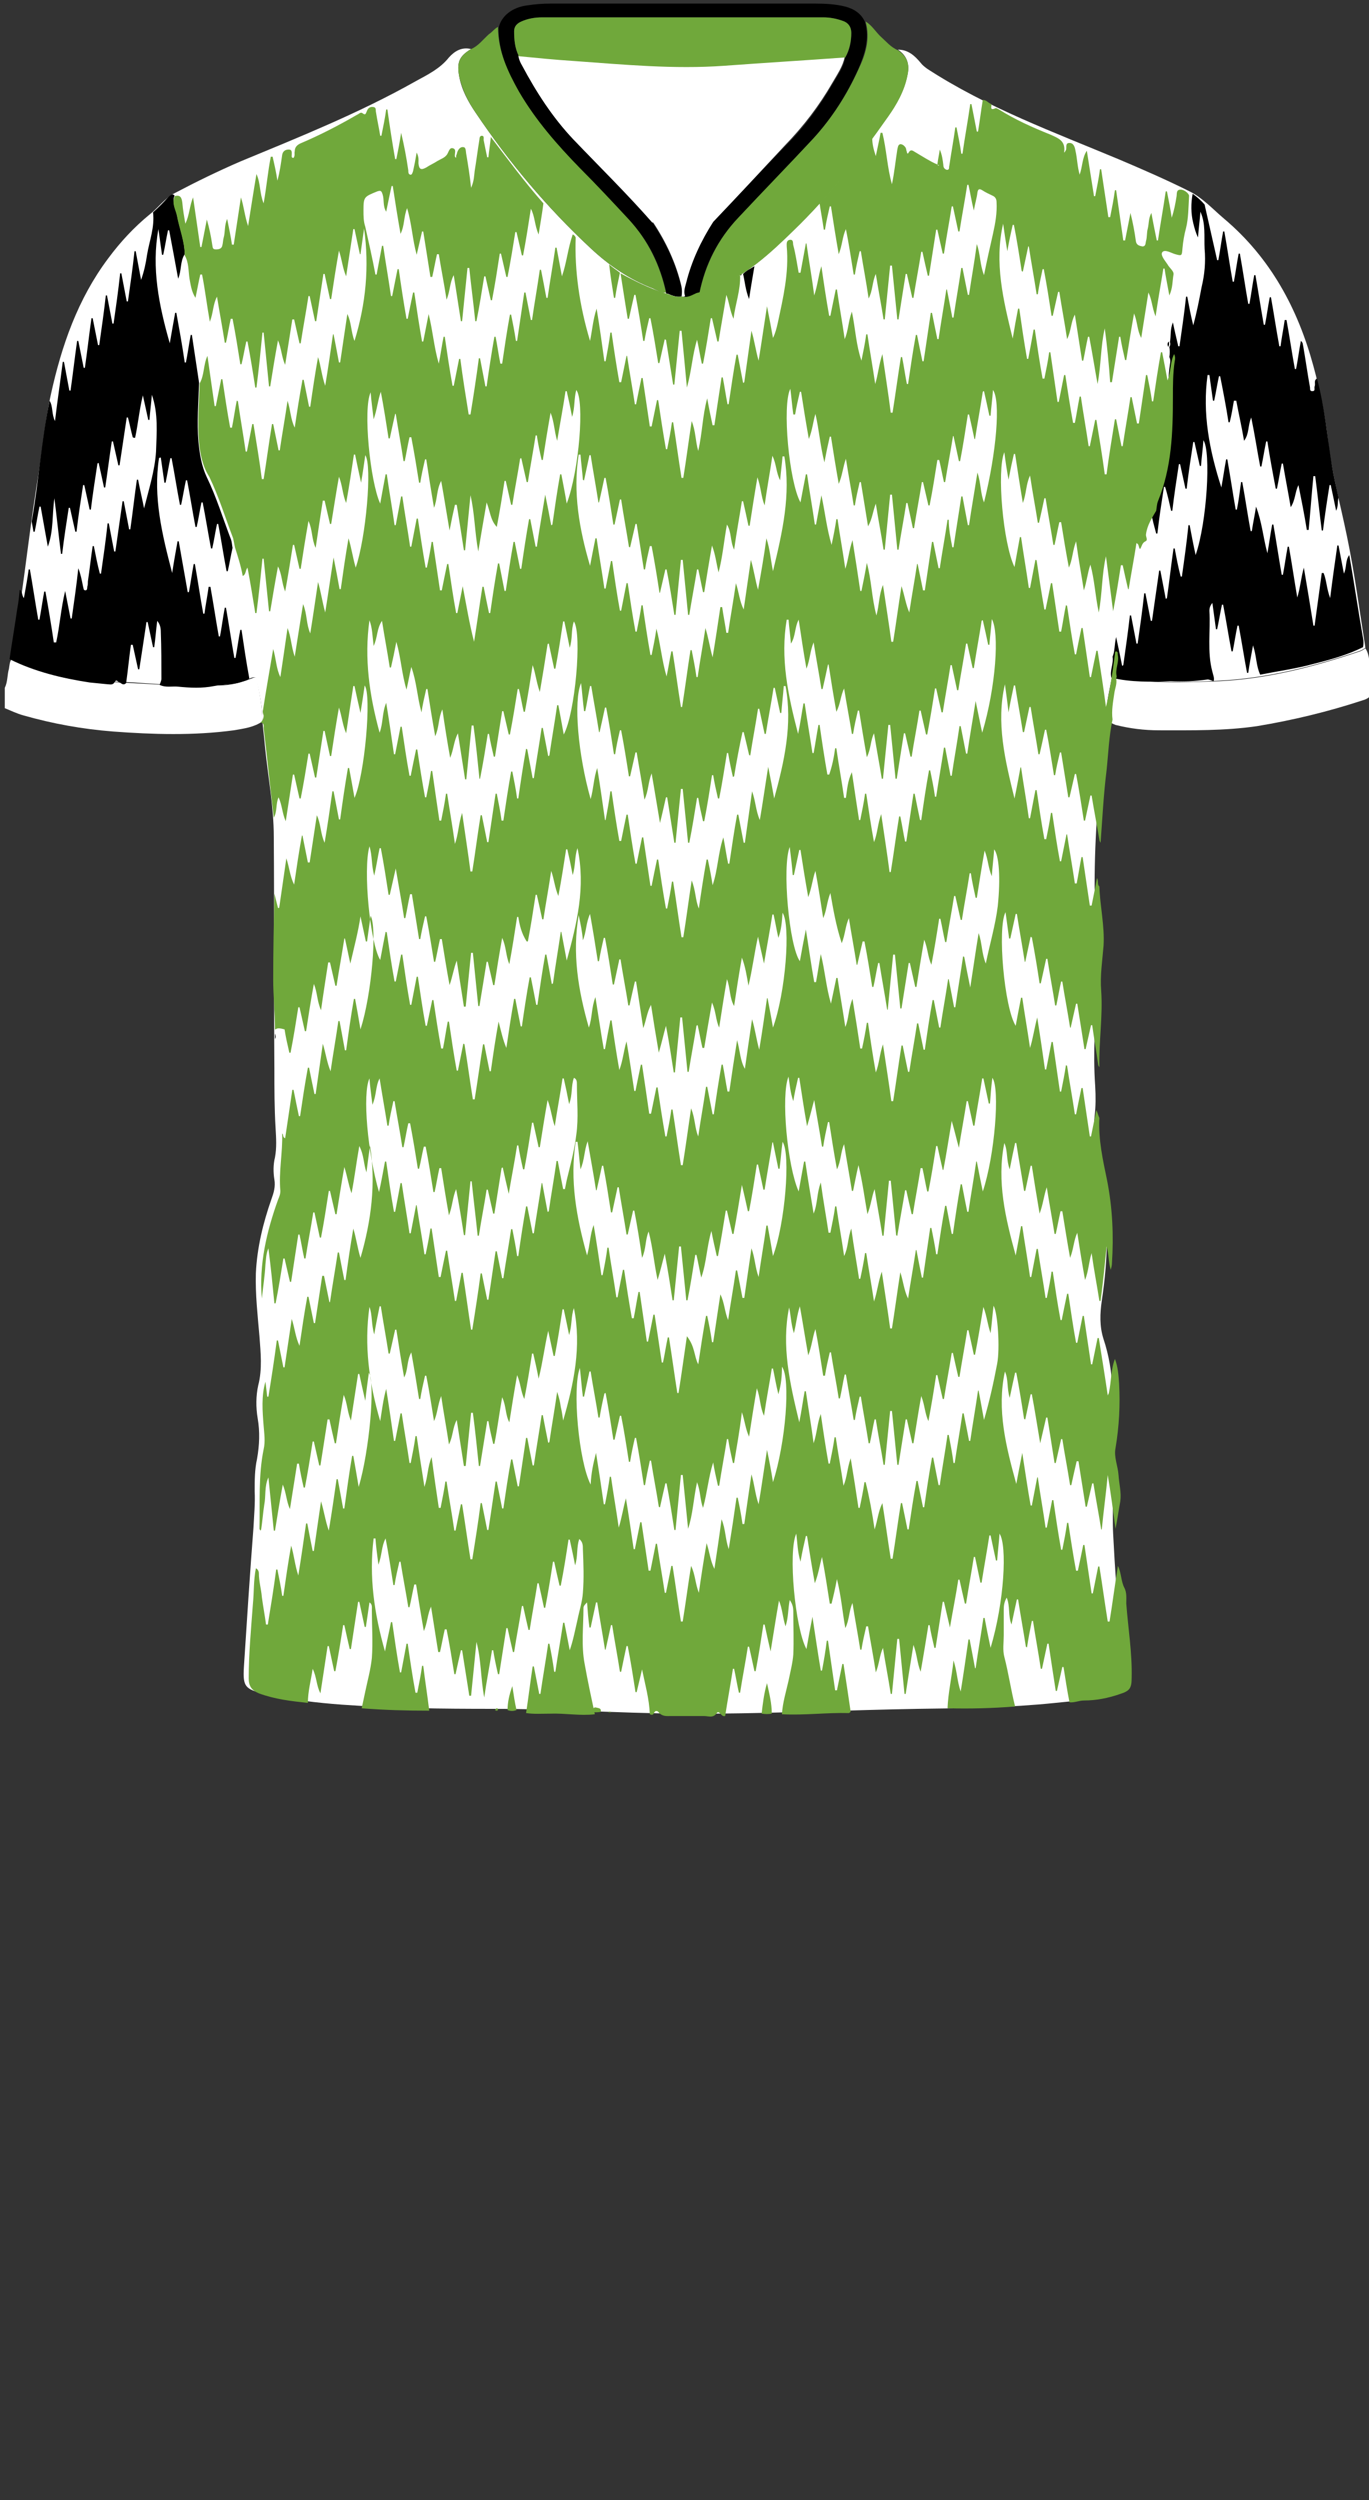 <!--?xml version="1.0" encoding="utf-8"?-->
<!-- Generator: Adobe Illustrator 24.2.3, SVG Export Plug-In . SVG Version: 6.00 Build 0)  -->
<svg version="1.1" id="Camada_1" xmlns="http://www.w3.org/2000/svg" xmlns:xlink="http://www.w3.org/1999/xlink" x="0px" y="0px" viewBox="0 0 229 418" style="enable-background:new 0 0 229 418;" xml:space="preserve">
<rect x="0" y="0" width="229" height="418" fill="#333333" stroke="none"/>
<style type="text/css">
	.st0{fill:#1F49C1;}
	.st1{fill:#FB0101;}
	.st2{fill:#F802E2;}
	.st3{fill:#00FC07;}
	.st4{fill:#6AFF83;}
	.st5{fill:#AFDD76;}
	.st6{fill:#E4F74F;}
	.st7{fill:#080803;}
</style>
<g onclick="select(this)" class="" id="gola-secundaria" fill="#000000">
	<path d="M117,49c-0.8,0.2-1.6,0.8-2.5,0.6c-0.2-0.8,0-1.6,0.2-2.3c0.9-3.6,2.6-6.9,4.5-10.1c4.1-4.3,8.1-8.6,12.2-12.8
		c3.1-3.1,5.7-6.6,7.9-10.4c0.8-1.4,1.8-2.7,2.1-4.4c0.8-1.3,1-2.7,1-4.1c0-1-0.5-1.7-1.4-2c-1.1-0.4-2.2-0.6-3.3-0.6
		c-15.7,0-31.3,0-47,0c-1.2,0-2.4,0.2-3.5,0.7C86.5,3.9,86,4.4,86,5.2c0,1.4,0.1,2.9,0.8,4.2c0,0.6,0.3,1.1,0.6,1.6
		c2.4,4.4,5.1,8.7,8.6,12.4c4.4,4.6,8.9,9.1,13.2,13.9c2.2,3.3,3.9,6.9,4.8,10.8c0.1,0.6,0.2,1.1,0,1.7c-0.8,0.1-1.5-0.1-2.2-0.5
		c-0.1-0.1-0.2-0.2-0.3-0.2c0,0,0,0,0,0c-1-4.6-2.9-8.8-6.2-12.2c-2.7-2.9-5.4-5.8-8.2-8.6c-3.8-3.9-7.4-8-10.2-12.8
		c-2-3.3-3.5-6.8-3.5-10.8c0.4-2,2.3-3.5,4.8-3.8c1.3-0.2,2.6-0.3,3.9-0.3c14.8,0,29.5,0,44.3,0c1.7,0,3.4,0.1,5,0.5
		c1.5,0.4,2.7,1.2,3.3,2.6c0.8,2.8-0.1,5.5-1.2,8c-1.9,4.2-4.4,8.1-7.5,11.5c-4.1,4.5-8.4,8.9-12.6,13.3C120.1,40,117.9,44.2,117,49
		z"></path>
</g>
<g onclick="select(this)" class="" id="detalhe-punho" fill="#ffffff">
	<path d="M43.9,120.6c-1.4,1-3.1,1.2-4.8,1.5c-6.7,0.9-13.5,0.7-20.2,0.2c-5.1-0.4-10.1-1.3-15-2.7
		c-1.1-0.3-2.1-0.8-3.1-1.2c0-1.1,0-2.2,0-3.4c0.5-1,0.4-2.2,0.7-3.2c0.1-0.6,0.1-1.2,0.5-1.7c0.5,0.4,1.1,0.7,1.7,0.8
		c1.7,0.4,3.4,0.9,5.1,1.2c3.7,0.7,7.3,1.9,11.2,2c1.9,0.1,3.7,0.2,5.6,0.3c3.7,0.3,7.4,0.1,11.1,0.2c1.9,0,3.7-0.5,5.5-1.2
		c0.4-0.2,0.7-0.3,0.8,0.3C43.4,115.9,43.9,118.2,43.9,120.6z"></path>
	<path d="M185.2,120.3c-0.2-2.2,0.4-4.4,0.7-6.5c0.1-0.6,0.3-0.7,0.9-0.6c5.6,1.2,11.4,0.9,17.1,0.7
		c8.1-0.4,15.9-2.4,23.6-5c0.3-0.1,0.6-0.3,0.9-0.5c0.8,1.2,0.6,2.7,0.9,4c0.2,0.8,0.1,1.7,0.2,2.5c0.2,1.3-0.5,1.9-1.6,2.2
		c-5.8,1.9-11.6,3.3-17.6,4.3c-5.5,0.8-10.9,0.7-16.4,0.7c-2.5,0-4.9-0.3-7.3-0.9C186.1,121,185.6,120.8,185.2,120.3z"></path>
</g>
<g onclick="select(this)" class="" id="gola-terciaria" fill="#ffffff">
	<path d="M114,49.6c0.1-0.6,0.1-1.1,0-1.7c-0.9-3.9-2.6-7.5-4.8-10.8c3.4,0,6.7,0,10.1,0c-2,3.1-3.6,6.5-4.5,10.1
		c-0.2,0.8-0.5,1.5-0.2,2.3C114.3,49.6,114.1,49.6,114,49.6z"></path>
</g>
<path d="M111.4,48.9c0.2,0,0.3,0.1,0.3,0.2C111.6,49.1,111.4,49.2,111.4,48.9z"></path>
<g onclick="select(this)" class="" id="estampa-primaria" fill="#ffffff">
	<path d="M43.9,120.6c0-2.4-0.5-4.7-1-7c-0.1-0.5-0.4-0.4-0.8-0.3c-1.8,0.7-3.5,1.2-5.5,1.2c-3.7,0-7.4,0.1-11.1-0.2
		c-1.9-0.1-3.7-0.3-5.6-0.3c-3.8-0.1-7.4-1.3-11.2-2c-1.7-0.3-3.4-0.8-5.1-1.2c-0.6-0.2-1.2-0.4-1.7-0.8c1.8-9.5,2.7-19.1,4.2-28.6
		C7,76.3,7.4,71.1,8.5,66c1.8-8.2,4.5-16,9.6-22.8c2-2.7,4.3-5.2,7-7.4c1.4-1.1,2.5-2.7,4.1-3.5c3.6-1.9,7.3-3.7,11-5.3
		c9.9-4.1,19.9-8.1,29.3-13.4c2-1.1,4.1-2.1,5.6-4c0.9-1,2.1-1.8,3.7-1.4c-2,1.2-2.4,2.2-2,4.5c0.4,2.3,1.5,4.3,2.8,6.2
		c5.6,8.3,11.9,15.8,19.2,22.6c3.1,2.9,6.5,5.2,10.4,6.7c0.7,0.3,1.4,0.8,2.2,0.7l0,0c0,0.2,0.2,0.2,0.3,0.2
		c0.7,0.3,1.4,0.6,2.2,0.5c0.2,0,0.3,0,0.5,0c0.9,0.3,1.7-0.4,2.5-0.6c0.9-0.3,1.8-0.7,2.7-1c5.3-1.9,9.2-5.7,13.1-9.5
		c6-5.7,11-12.2,15.8-19c1.5-2.1,2.8-4.4,3.3-7c0.4-1.8-0.1-3.2-1.6-4.2c1.7,0,2.8,1,3.8,2.2c0.3,0.4,0.7,0.7,1.1,1
		c10,6.5,21.2,10.6,32.2,15.2c4,1.7,7.9,3.4,11.7,5.3c2.2,1.1,3.9,3,5.8,4.6c7.7,6.5,12.3,15,14.9,24.6c1.1,4,1.9,8,2.4,12.1
		c0.6,5.6,2.1,10.9,3.2,16.3c1.3,6.2,2.1,12.4,3.1,18.7c-0.3,0.2-0.6,0.4-0.9,0.5c-7.6,2.6-15.5,4.6-23.6,5
		c-5.7,0.3-11.4,0.5-17.1-0.7c-0.6-0.1-0.8,0-0.9,0.6c-0.4,2.2-1,4.3-0.7,6.5c-0.4,0.8-0.3,1.7-0.4,2.6c-1,8.4-1.7,16.8-1.7,25.2
		c0,2.2,0.1,4.4,0.5,6.6c0.4,1.9,0,3.8-0.2,5.7c-0.2,2.1-0.2,4.2-0.1,6.3c0.1,2.2-0.1,4.3-0.2,6.5c-0.1,2.8-0.1,5.7,0.1,8.5
		c0.1,1.7,0.1,3.4-0.1,5c-0.3,3.1,0.2,6.1,0.9,9.1c1.6,7.2,1.4,14.5,0.3,21.8c-0.3,2.1-0.4,4.2,0.3,6.4c1.8,5.4,1.8,11,0.9,16.6
		c-0.2,1.5-0.2,2.9,0.1,4.4c0.9,3.8,0.4,7.6,0.6,11.5c0.3,5.9,0.7,11.9,1.4,17.8c0.3,2,0.2,4.1,0.3,6.1c0,1.8-0.3,2.3-2.1,2.9
		c-3,0.9-6.1,1.2-9.2,1.5c-7.7,0.8-15.4,0.9-23.1,1c-11.2,0.2-22.5,0.7-33.7,0.8c-12.5,0.2-24.9-0.8-37.4-0.8
		c-8.4,0-16.8-0.1-25.2-0.7c-4.1-0.3-8.3-0.8-12.4-1.7c-0.2,0-0.4-0.1-0.6-0.1c-3.2-0.8-3.6-1.2-3.4-4.5c0.5-7.8,1-15.5,1.6-23.3
		c0.1-2,0.3-4.1,0.2-6.1c0-1.8,0-3.6,0.4-5.4c0.4-2.3,0.5-4.5,0.1-6.8c-0.3-1.8-0.3-3.7,0.1-5.5c0.7-2.7,0.4-5.5,0.2-8.2
		c-0.3-3.5-0.7-7-0.6-10.5c0.2-4.3,1.2-8.4,2.6-12.4c0.4-1.1,0.7-2.1,0.5-3.3c-0.2-1.2-0.2-2.5,0.1-3.7c0.3-1.6,0.2-3.2,0.1-4.9
		c-0.2-3.3-0.2-6.6-0.2-9.9c-0.1-12.9,0-25.9-0.1-38.8c0-5.1-1-10.2-1.5-15.3C44.2,123.3,44,121.9,43.9,120.6z"></path>
	<path d="M119.2,37.2c-3.4,0-6.7,0-10.1,0c-4.2-4.8-8.8-9.3-13.2-13.9c-3.5-3.7-6.2-7.9-8.6-12.4c-0.3-0.5-0.5-1-0.6-1.6
		c3.1,0.3,6.1,0.6,9.2,0.8c8.4,0.6,16.7,1.4,25.1,0.8c6.8-0.5,13.5-0.9,20.3-1.4c-0.3,1.6-1.3,3-2.1,4.4c-2.2,3.8-4.8,7.2-7.9,10.4
		C127.3,28.6,123.3,32.9,119.2,37.2z"></path>
</g>
<g onclick="select(this)" class="" id="gola-primaria" fill="#70a83b">
	<path d="M117,49c1-4.8,3.1-9,6.5-12.6c4.2-4.5,8.4-8.8,12.6-13.3c3.1-3.4,5.6-7.3,7.5-11.5c1.2-2.5,2-5.1,1.2-8
		c1,0.6,1.6,1.6,2.4,2.4c1,0.9,1.8,1.9,3,2.4c1.6,1.1,2,2.4,1.6,4.2c-0.5,2.6-1.8,4.9-3.3,7c-4.7,6.7-9.8,13.2-15.8,19
		c-3.9,3.8-7.9,7.5-13.1,9.5C118.7,48.4,117.9,48.7,117,49z"></path>
	<path d="M83.3,4.5c0,4,1.6,7.4,3.5,10.8c2.8,4.8,6.4,8.9,10.2,12.8c2.8,2.8,5.5,5.7,8.2,8.6c3.2,3.5,5.2,7.6,6.2,12.2
		c-0.8,0.1-1.5-0.4-2.2-0.7c-3.9-1.5-7.3-3.8-10.4-6.7c-7.3-6.8-13.6-14.3-19.2-22.6c-1.3-1.9-2.3-3.9-2.8-6.2c-0.4-2.2,0-3.3,2-4.5
		c1.2-0.5,2-1.6,3-2.5C82.3,5.4,82.7,4.8,83.3,4.5z"></path>
	<path d="M141.4,9.6c-6.8,0.5-13.5,0.9-20.3,1.4c-8.4,0.6-16.7-0.2-25.1-0.8c-3.1-0.2-6.1-0.5-9.2-0.8
		C86.1,8,86,6.6,86,5.2c0-0.8,0.5-1.3,1.2-1.6c1.1-0.5,2.3-0.7,3.5-0.7c15.7,0,31.3,0,47,0c1.1,0,2.2,0.2,3.3,0.6
		c0.9,0.3,1.4,1,1.4,2C142.4,6.9,142.1,8.3,141.4,9.6z"></path>
</g>
<g onclick="select(this)" class="" id="estampa-terciaria" fill="#000000">
	<path d="M185.9,113.3c-0.3-1.2,0.4-2.3,0.2-3.5c0.4-0.9,0.3-2,0.6-3.3c0.4,1.8,0.7,3.3,1,4.8c0.1,0,0.1,0,0.2-0.1
		c0.4-2.8,0.8-5.6,1.1-8.3c0.1,0,0.1,0,0.2,0c0.3,1.6,0.6,3.1,0.9,4.7c0.1,0,0.1,0,0.2,0c0.4-2.8,0.8-5.6,1.1-8.4c0.1,0,0.1,0,0.2,0
		c0.3,1.5,0.6,3.1,0.9,4.6c0.1,0,0.1,0,0.2,0c0.4-2.8,0.8-5.6,1.2-8.4c0.1,0,0.1,0,0.2,0c0.3,1.6,0.6,3.1,0.9,4.7
		c0.1,0,0.1,0,0.2-0.1c0.4-2.8,0.7-5.5,1.1-8.3c0.1,0,0.1,0,0.2,0c0.3,1.6,0.6,3.2,1,4.7c0.1,0,0.1,0,0.2,0c0.4-2.8,0.8-5.7,1.1-8.6
		c0.1,0,0.1,0,0.2,0c0.3,1.6,0.6,3.2,1,5c1.9-5.5,2.6-17.3,1.3-19.2c-0.1,1.5-0.3,2.9-0.4,4.3c-0.1,0-0.2,0-0.2,0
		c-0.3-1.3-0.6-2.7-0.9-4c-0.1,0-0.2,0-0.2,0c-0.4,2.6-0.8,5.2-1.1,7.8c-0.1,0-0.1,0-0.2,0c-0.3-1.4-0.6-2.7-0.9-4.1
		c-0.1,0-0.1,0-0.2,0c-0.4,2.6-0.8,5.2-1.1,7.8c-0.1,0-0.1,0-0.2,0c-0.3-1.3-0.6-2.7-1-4c-0.1,0-0.1,0-0.2,0
		c-0.4,2.6-0.8,5.2-1.1,7.8c-0.1,0-0.1,0-0.2,0c-0.3-1.1-0.6-2.2-0.8-3.3c0.1-0.6,0.1-1.1,0.3-1.6c2.3-5.6,2.5-11.5,2.5-17.4
		c0-2,0-4,0.3-6c0.1-0.4,0.1-0.8-0.1-1.2c0.1-0.6,0.1-1.2,0-1.7c0.2-0.3,0.2-0.6,0.1-0.8c0.2-1,0-2.1,0.5-3.3c0.3,1.5,0.6,2.7,0.9,4
		c0.1,0,0.1,0,0.2,0c0.4-2.8,0.8-5.5,1.1-8.3c0.1,0,0.1,0,0.2,0c0.3,1.6,0.6,3.2,1,4.8c0.6-2.2,1-4.3,1.4-6.4
		c0.5-2.1,0.7-4.2,0.5-6.4c-0.1-2.1,0.2-4.2-0.7-6.2c-0.1,1.4-0.3,2.8-0.4,4.3c-0.4-0.8-0.6-1.6-0.8-2.4c-0.4-1.6-0.4-3.3-0.1-4.9
		c0.7,0.5,1.4,1.1,2,1.8c0.7,3.1,1.4,6.2,2.1,9.3c0.1,0,0.1,0,0.2,0c0.3-1.6,0.5-3.2,0.8-4.8c0.1,0,0.1,0,0.2,0
		c0.5,2.8,0.9,5.6,1.4,8.4c0.1,0,0.1,0,0.2,0c0.3-1.6,0.5-3.2,0.8-4.7c0.1,0,0.1,0,0.2,0c0.5,2.8,0.9,5.6,1.4,8.4c0.1,0,0.1,0,0.2,0
		c0.3-1.6,0.5-3.2,0.8-4.8c0.1,0,0.1,0,0.2,0c0.5,2.8,0.9,5.5,1.4,8.3c0.1,0,0.2,0,0.2,0c0.3-1.5,0.5-3.1,0.8-4.6c0.1,0,0.1,0,0.2,0
		c0.5,2.8,0.9,5.5,1.4,8.2c0.1,0,0.2,0,0.2,0c0.2-1.5,0.5-3,0.7-4.4c0.1,0,0.2,0,0.3,0c0.5,2.7,0.9,5.5,1.4,8.2c0.1,0,0.1,0,0.2,0
		c0.3-1.5,0.5-3.1,0.8-4.7c0.4,0.3,0.3,0.6,0.4,0.9c0.4,2.3,0.7,4.5,1.1,6.7c0.1,0.3-0.1,0.8,0.4,0.8c0.6,0,0.3-0.5,0.4-0.8
		c0.2-0.4-0.2-1,0.4-1.3c1.3,4.8,1.7,9.7,2.5,14.6c0.3,1.8,0.7,3.5,1.1,5.3c-0.2,0.7,0,1.4-0.4,2.2c-0.3-1.5-0.6-2.9-0.9-4.3
		c-0.1,0-0.1,0-0.2,0c-0.4,2.5-0.8,5.1-1.1,7.6c-0.1,0-0.1,0-0.2,0c-0.4-3-0.7-6.1-1.1-9.1c-0.1,0-0.2,0-0.3,0c-0.3,3-0.5,6-0.8,9
		c-0.1,0-0.2,0-0.3,0c-0.4-2.5-0.9-5-1.4-7.5c-0.6,1.2-0.5,2.5-1.3,3.7c-0.4-2.4-0.9-4.9-1.3-7.3c-0.1,0-0.1,0-0.2,0
		c-0.3,1.4-0.5,2.8-0.8,4.2c-0.1,0-0.1,0-0.2,0c-0.5-2.6-1-5.3-1.4-7.9c-0.1,0-0.1,0-0.2,0c-0.3,1.4-0.5,2.8-0.8,4.2
		c-0.1,0-0.1,0-0.2,0c-0.5-2.6-0.9-5.3-1.5-8.2c-0.6,1.4-0.3,2.7-1.2,3.9c-0.4-2.4-0.9-4.5-1.3-6.7c-0.1,0-0.3,0-0.4,0
		c-0.2,1.2-0.4,2.4-0.7,3.6c-0.1,0-0.1,0-0.2,0c-0.4-2.6-0.9-5.2-1.4-7.7c-0.1,0-0.2,0-0.2,0c-0.3,1.4-0.5,2.7-0.8,4.1
		c-0.1,0-0.1,0-0.2,0c-0.2-1.4-0.4-2.9-0.6-4.3c-0.1,0-0.2,0-0.3,0c-0.9,6.4,0.3,12.6,2.3,18.8c0.3-1.6,0.5-3.1,0.8-4.7
		c0.1,0,0.1,0,0.2,0c0.5,2.8,0.9,5.6,1.4,8.4c0.1,0,0.1,0,0.2,0c0.3-1.5,0.5-3.1,0.7-4.6c0.1,0,0.1,0,0.2,0c0.5,2.7,0.9,5.5,1.4,8.2
		c0.1,0,0.1,0,0.2,0c0.2-1.4,0.5-2.7,0.7-4.1c1,2.6,1.2,5.2,1.9,7.8c0.3-1.6,0.5-3.2,0.8-4.8c0.1,0,0.1,0,0.2,0
		c0.5,2.8,0.9,5.6,1.4,8.4c0.1,0,0.1,0,0.2,0c0.3-1.6,0.5-3.1,0.8-4.7c0.1,0,0.1,0,0.2,0c0.5,2.8,0.9,5.6,1.4,8.5
		c0.5-1.6,0.6-3.2,1.1-5c0.6,3.5,1.1,6.6,1.6,9.7c0.1,0,0.1,0,0.2,0c0.4-2.9,0.8-5.9,1.2-8.8c0.1,0,0.2,0,0.3,0
		c0.5,1.2,0.5,2.6,1.1,4.2c0.4-3.2,0.8-6,1.2-8.8c0.1,0,0.1,0,0.2,0c0.3,1.6,0.6,3.1,0.9,4.7c0.5-1,0.2-2.2,0.9-3.1
		c0.8,4.6,1.5,9.3,2.3,13.9c0.1,0.5,0.1,1,0,1.5c-2.6,1.3-5.5,2.1-8.3,2.8c-2.9,0.8-5.9,1.2-8.9,1.8c-0.7-1.5-0.6-3.1-1.2-4.9
		c-0.3,1.7-0.6,3.1-0.8,4.6c-0.1,0-0.1,0-0.2,0c-0.5-2.6-0.9-5.3-1.4-7.9c-0.1,0-0.1,0-0.2,0c-0.3,1.4-0.5,2.8-0.8,4.3
		c-0.1,0-0.1,0-0.2,0c-0.5-2.6-0.9-5.2-1.4-7.8c-0.1,0-0.1,0-0.2,0c-0.3,1.4-0.5,2.7-0.8,4.1c-0.1,0-0.1,0-0.2,0
		c-0.2-1.4-0.4-2.9-0.6-4.4c-0.4,0.5-0.5,0.9-0.5,1.3c0.2,3.4-0.4,6.9,0.5,10.2c0.1,0.5,0.4,1.1,0.2,1.6c-0.3-0.1-0.7-0.3-1-0.3
		c-2.1,0.3-4.1,0.4-6.2,0.3C192.6,114,189.2,114.1,185.9,113.3z"></path>
	<path d="M29.2,32.7c-0.5,1.1,0.2,2.1,0.4,3.2c0.4,2.2,1.3,4.3,1.3,6.6c-0.8,1.2-0.5,2.7-1.1,4.1
		c-0.5-2.8-1-5.4-1.5-8.1c-0.1,0-0.1,0-0.2,0c-0.3,1.4-0.5,2.8-0.8,4.1c-0.1,0-0.1,0-0.2,0c-0.2-1.4-0.4-2.9-0.6-4.3
		c-1.2,6.5,0.1,12.8,1.9,19.1c0.3-1.8,0.6-3.4,0.9-5.1c0.1,0,0.1,0,0.2,0c0.5,2.8,1,5.5,1.4,8.3c0.1,0,0.1,0,0.2,0
		c0.3-1.5,0.5-3,0.8-4.6c0.1,0,0.1,0,0.2,0c0.4,2.7,0.8,5.3,1.2,8c-0.1,3.3-0.4,6.6-0.1,9.9c0.2,2,0.5,4,1.4,5.9
		c1.6,3.3,2.7,6.9,4,10.3c0.2,0.5,0.2,1,0.3,1.5c-0.3,1.3-0.5,2.6-0.8,3.9c-0.1,0-0.1,0-0.2,0c-0.5-2.6-0.9-5.3-1.4-7.9
		c-0.1,0-0.1,0-0.2,0c-0.3,1.4-0.5,2.8-0.8,4.1c-0.1,0-0.2,0-0.2,0c-0.5-2.6-0.9-5.2-1.4-7.7c-0.1,0-0.1,0-0.2,0
		c-0.3,1.4-0.5,2.8-0.8,4.1c-0.1,0-0.1,0-0.2,0c-0.5-2.6-0.9-5.2-1.4-7.8c-0.1,0-0.1,0-0.2,0c-0.3,1.4-0.5,2.7-0.8,4.1
		c-0.1,0-0.1,0-0.2,0c-0.5-2.6-0.9-5.2-1.4-7.8c-0.1,0-0.1,0-0.2,0c-0.3,1.4-0.5,2.7-0.8,4.1c-0.1,0-0.1,0-0.2,0
		c-0.2-1.4-0.4-2.8-0.6-4.2c-0.1,0-0.2,0-0.3,0.1c-1,6.5,0.5,12.7,2.2,19.2c0.3-2,0.6-3.6,0.9-5.3c0,0,0.1,0,0.2,0
		c0.5,2.8,1,5.7,1.5,8.5c0.1,0,0.1,0,0.2,0c0.3-1.6,0.5-3.1,0.8-4.7c0.1,0,0.1,0,0.2,0c0.5,2.8,0.9,5.6,1.4,8.3c0.1,0,0.2,0,0.2,0
		c0.2-1.5,0.5-3,0.7-4.5c0.1,0,0.2,0,0.3,0c0.5,2.8,0.9,5.5,1.4,8.3c0.1,0,0.1,0,0.2,0c0.3-1.6,0.5-3.2,0.8-4.8c0.1,0,0.1,0,0.2,0
		c0.5,2.8,0.9,5.6,1.4,8.4c0.1,0,0.1,0,0.2,0c0.3-1.6,0.5-3.2,0.8-4.7c0.1,0,0.2,0,0.2,0c0.4,2.7,0.8,5.4,1.3,8.1
		c-0.3,0.4-0.8,0.4-1.3,0.6c-1.5,0.5-3.1,0.4-4.6,0.7c-2,0.4-4,0.3-6,0.1c-1-0.1-2.1,0.2-3.1-0.3c0.1-0.3,0.3-0.7,0.3-1
		c0-2.6,0-5.2-0.1-7.8c0-0.7-0.1-1.3-0.6-1.9c-0.2,1.5-0.3,3-0.5,4.4c-0.1,0-0.1,0-0.2,0c-0.3-1.4-0.6-2.8-0.9-4.2
		c-0.1,0-0.1,0-0.2,0c-0.4,2.7-0.8,5.3-1.2,7.9c-0.1,0-0.1,0-0.2,0c-0.3-1.4-0.6-2.7-0.9-4.1c-0.1,0-0.2,0-0.3,0
		c-0.3,2.1-0.5,4.3-0.8,6.4c-0.5,0.5-0.8,0-1.1-0.1c-0.3-0.1-0.5-0.6-0.8-0.1c-0.3,0.6-0.8,0.4-1.2,0.4c-1-0.1-2-0.2-3-0.3
		c-4.6-0.7-9.2-1.8-13.4-3.9c0.4-2.8,0.9-5.7,1.3-8.5c0.2-1,0.3-2.1,0.4-3.1c0.5,0.3,0.3,0.9,0.7,1.4c0.3-1.7,0.6-3.3,0.8-4.8
		c0.1,0,0.1,0,0.2,0c0.5,2.8,0.9,5.6,1.4,8.4c0.1,0,0.1,0,0.2,0c0.3-1.6,0.5-3.1,0.8-4.7c0.1,0,0.1,0,0.2,0c0.5,2.8,1,5.7,1.4,8.5
		c0.1,0,0.3,0,0.4,0c0.6-2.8,0.8-5.7,1.5-8.6c0.3,1.5,0.6,3.1,0.9,4.6c0.1,0,0.2,0,0.2,0c0.4-2.8,0.8-5.6,1.1-8.4
		c0.4,1,0.6,2.1,0.8,3.1c0.1,0.2,0,0.6,0.4,0.6c0.3,0,0.3-0.4,0.3-0.6c0.1-0.3,0.1-0.6,0.1-0.9c0.3-2,0.5-3.9,0.8-5.9
		c0.1,0,0.1,0,0.2,0c0.3,1.5,0.6,3.1,1,4.6c0.1,0,0.1,0,0.2,0c0.4-2.8,0.8-5.6,1.1-8.4c0.1,0,0.1,0,0.2,0c0.3,1.6,0.6,3.1,0.9,4.7
		c0.1,0,0.1,0,0.2,0c0.4-2.8,0.8-5.6,1.2-8.4c0.1,0,0.1,0,0.2,0c0.3,1.6,0.6,3.1,0.9,4.7c0.1,0,0.1,0,0.2,0c0.4-2.8,0.7-5.6,1.1-8.3
		c0.1,0,0.1,0,0.2,0c0.3,1.6,0.7,3.2,1,4.8c0.8-3.2,1.8-6.3,2-9.5c0.1-3.1,0.4-6.4-0.7-9.5c-0.1,1.4-0.3,2.8-0.4,4.2
		c-0.1,0-0.1,0-0.2,0c-0.3-1.4-0.6-2.7-0.9-4.1c-0.6,2.4-0.8,4.8-1.3,7.1c-0.1,0-0.3,0-0.4-0.1c-0.3-1.1-0.5-2.2-0.8-3.3
		c-0.1,0-0.1,0-0.2,0c-0.4,2.7-0.8,5.3-1.2,8c-0.1,0-0.1,0-0.2,0c-0.3-1.3-0.6-2.7-0.9-4c-0.1,0-0.2,0-0.2,0
		c-0.4,2.6-0.7,5.1-1.1,7.7c-0.1,0-0.1,0-0.2,0c-0.3-1.4-0.6-2.8-0.9-4.1c-0.1,0-0.1,0-0.2,0.1c-0.4,2.6-0.8,5.2-1.1,7.7
		c-0.1,0-0.2,0-0.2,0c-0.3-1.4-0.6-2.7-0.9-4.1c-0.1,0-0.1,0-0.2,0c-0.4,2.6-0.8,5.2-1.1,7.8c-0.1,0-0.1,0-0.2,0
		c-0.3-1.3-0.6-2.7-0.9-4c-0.1,0-0.2,0-0.2,0c-0.4,2.6-0.8,5.1-1.1,7.7c-0.1,0-0.1,0-0.2,0c-0.4-3.1-0.7-6.2-1.1-9.3
		C8.7,85.9,9,88.7,8,91.4c-0.4-2.2-0.8-4.5-1.2-6.7c-0.1,0-0.1,0-0.2,0c-0.3,1.4-0.5,2.8-0.8,4.2c-0.1,0-0.1,0-0.2,0
		c-0.1-0.6-0.2-1.2-0.3-1.7C6.5,80.5,6.9,73.7,8.3,67c0.6,1,0.3,2.2,0.9,3.4c0.4-3.4,0.9-6.7,1.3-9.9c0.1,0,0.1,0,0.2,0
		c0.3,1.6,0.6,3.2,0.9,4.8c0.1,0,0.1,0,0.2,0c0.4-2.8,0.7-5.5,1.1-8.3c0.1,0,0.1,0,0.2,0c0.3,1.5,0.6,3,0.9,4.5c0.1,0,0.1,0,0.2,0
		c0.4-2.8,0.7-5.5,1.1-8.3c0.1,0,0.1,0,0.2,0c0.3,1.5,0.6,3,0.9,4.5c0.1,0,0.1,0,0.2,0c0.4-2.8,0.8-5.6,1.1-8.3c0.1,0,0.1,0,0.2,0
		c0.3,1.6,0.6,3.1,0.9,4.7c0.1,0,0.1,0,0.2,0c0.4-2.8,0.8-5.6,1.1-8.4c0.1,0,0.1,0,0.2,0c0.3,1.6,0.6,3.1,0.9,4.7c0.1,0,0.1,0,0.2,0
		c0.4-2.8,0.8-5.6,1.1-8.4c0.1,0,0.1,0,0.2,0c0.3,1.6,0.6,3.2,0.9,4.8c0.5-1.4,0.8-2.8,1-4.2c0.4-2.4,1.3-4.6,1-7.1
		c0.9-0.8,1.7-1.6,2.5-2.5C28.8,32.3,29,32.5,29.2,32.7z"></path>
</g>
<path d="M46,172.8c0.1,0.3,0.2,0.6,0,0.9C46,173.4,46,173.1,46,172.8z"></path>
<polygon class="st6" points="43.8,119.8 43.8,119.8 43.8,119.7 "></polygon>
<path d="M156.7,27.9c0.1,0,0.2,0,0.3,0.1C156.9,28.1,156.8,27.9,156.7,27.9C156.7,27.8,156.7,27.9,156.7,27.9z"></path>
<path d="M185.8,113.7L185.8,113.7C185.7,113.6,185.7,113.6,185.8,113.7C185.7,113.6,185.7,113.7,185.8,113.7z"></path>
<path d="M195.4,58c-0.1-0.3-0.2-0.6,0.1-0.9C195.6,57.4,195.6,57.7,195.4,58z"></path>
<path d="M126.2,44.5c-0.3,1.8-0.6,3.5-0.9,5.5c-0.6-1.5-0.7-2.9-1-4.2C124.9,45.2,125.6,44.9,126.2,44.5z"></path>
<path d="M124.1,45.9c-0.1,0.1-0.2,0.1-0.2,0.2C123.8,45.9,123.9,45.9,124.1,45.9z"></path>
<g onclick="select(this)" class="" id="estampa-secundaria" fill="#70a83b">
	<path d="M46,172.1c0-2.8-0.3-5.6-0.3-8.3c0-4.8,0.1-9.6,0.2-14.4c0.2,0.8,0.4,1.6,0.6,2.4c0.1,0,0.1,0,0.2,0
		c0.4-2.8,0.8-5.5,1.2-8.3c0.5,1.5,0.6,3,1.3,4.4c0.4-2.7,0.8-5.5,1.3-8.2c0,0,0.1,0,0.1,0c0.3,1.5,0.6,3,0.9,4.5c0.1,0,0.2,0,0.3,0
		c0.4-2.6,0.8-5.3,1.2-7.9c0.7,1.5,0.6,3.1,1.3,4.6c0.5-2.9,0.9-5.8,1.3-8.6c0,0,0.1,0,0.2,0c0.3,1.6,0.6,3.1,0.9,4.7
		c0.1,0,0.1,0,0.2,0c0.4-2.9,0.8-5.7,1.3-8.6c0,0,0.1,0,0.2,0c0.3,1.6,0.6,3.3,0.9,5c1.7-3.8,2.9-17.2,1.7-18.8
		c-0.2,1.4-0.4,2.8-0.7,4.6c-0.4-1.7-0.7-3.1-1-4.5c-0.1,0-0.1,0-0.2,0c-0.4,2.6-0.8,5.2-1.2,7.9c-0.6-1.4-0.7-2.8-1.2-4.3
		c-0.5,2.8-0.9,5.4-1.3,8.1c0,0-0.1,0-0.2,0c-0.3-1.4-0.6-2.8-0.9-4.2c-0.1,0-0.2,0-0.2,0c-0.4,2.6-0.8,5.2-1.2,7.8
		c-0.1,0-0.1,0-0.2,0c-0.3-1.3-0.6-2.7-0.9-4c-0.1,0-0.1,0-0.2,0c-0.4,2.5-0.8,5-1.3,7.5c-0.1,0-0.1,0-0.2,0c-0.3-1.3-0.6-2.7-0.9-4
		c-0.1,0-0.2,0-0.2,0c-0.4,2.6-0.8,5.2-1.2,7.8c-0.6-1.3-0.6-2.7-1.2-4c-0.5,1.1-0.2,2.4-0.8,3.4c-0.6-5-1.1-10-1.7-15
		c0-0.4,0.1-0.8-0.5-0.9c0.3-0.3,0.5-0.7,0.5-1.1v-0.1c-0.1-0.3-0.2-0.6-0.1-0.9c0.5-3.3,1.1-6.6,1.7-10.2c0.5,1.7,0.5,3.3,1.2,4.7
		c0.4-2.7,0.8-5.4,1.2-8.2c0.6,1.5,0.6,3,1.2,4.8c0.5-3.1,0.9-5.8,1.4-8.8c0.7,1.7,0.5,3.3,1.2,4.9c0.5-3.1,0.9-5.9,1.3-8.6
		c0.5,1.7,0.7,3.3,1.2,5.1c0.5-3.1,0.9-6,1.4-9.2c0.4,2,0.7,3.6,1,5.3c0.1,0,0.1,0,0.2,0c0.4-2.8,0.8-5.7,1.3-8.5
		c0.5,1.6,0.7,3.2,1.2,4.9c1.7-4.9,2.8-17.1,1.6-18.8c-0.2,1.4-0.4,2.9-0.7,4.6c-0.4-1.8-0.7-3.2-1-4.7c-0.1,0-0.1,0-0.2,0
		c-0.4,2.7-0.8,5.4-1.3,8.1c-0.6-1.4-0.6-2.9-1.2-4.4c-0.5,2.8-0.9,5.4-1.3,7.9c-0.1,0-0.1,0-0.2,0c-0.3-1.3-0.6-2.6-0.9-3.9
		c-0.1,0-0.2,0-0.3,0c-0.4,2.6-0.8,5.1-1.2,7.9c-0.7-1.5-0.5-3-1.2-4.5c-0.5,2.8-0.9,5.4-1.3,8c-0.1,0-0.1,0-0.2,0
		c-0.3-1.3-0.6-2.7-0.9-4c-0.1,0-0.1,0-0.2,0c-0.4,2.5-0.8,5.1-1.3,7.8c-0.6-1.5-0.5-2.8-1.2-4.2c-0.5,2.7-0.9,5.1-1.3,7.5
		c-0.1,0-0.1,0-0.2,0c-0.3-2.9-0.6-5.9-0.9-8.8c-0.1,0-0.2,0-0.2,0c-0.3,3-0.6,6-1,9.1c-0.1,0-0.1,0-0.2,0c-0.4-2.5-0.8-5-1.3-7.6
		c-0.4,0.5-0.2,1.1-0.8,1.4c-0.3-1.7-0.8-3.2-1.3-4.8c-0.1-0.5-0.2-1-0.3-1.5c-1.3-3.4-2.4-7-4-10.3C33.9,78,33.5,76,33.3,74
		c-0.3-3.3,0-6.6,0.1-9.9c0.8-1.4,0.6-3.1,1.3-4.6c0.4,2.8,0.8,5.6,1.2,8.4c0.1,0,0.2,0,0.2,0c0.3-1.5,0.6-3,0.9-4.5
		c0.1,0,0.1,0,0.2,0c0.4,2.7,0.8,5.4,1.3,8.1c0.1,0,0.2,0,0.3,0c0.3-1.5,0.5-3,0.8-4.5c0.1,0,0.1,0,0.2,0.1c0.4,2.8,0.9,5.6,1.3,8.4
		c0.1,0,0.1,0,0.2,0c0.3-1.5,0.6-3.1,0.9-4.6c0.1,0,0.1,0,0.2,0c0.5,3.1,1,6.1,1.4,9.2c0.1,0,0.2,0,0.3,0c0.5-3.1,0.9-6.2,1.4-9.2
		c0.1,0,0.1,0,0.2,0c0.3,1.5,0.6,2.9,0.9,4.4c0.1,0,0.1,0,0.2,0c0.4-2.8,0.9-5.5,1.3-8.3c0.5,1.5,0.5,3.1,1.2,4.5
		c0.4-2.7,0.8-5.3,1.3-8c0.1,0,0.1,0,0.2,0c0.3,1.5,0.6,3,0.9,4.5c0.1,0,0.2,0,0.2,0c0.4-2.8,0.8-5.5,1.3-8.3
		c0.5,1.5,0.6,3.1,1.2,4.8c0.5-3,0.9-5.8,1.3-8.6c0,0,0.1,0,0.1,0c0.3,1.5,0.6,3.1,0.9,4.7c0.1,0,0.1,0,0.2,0
		c0.4-2.7,0.8-5.4,1.2-8.1c0.7,1.4,0.6,3,1.2,4.5c1.9-6.2,2.5-12.4,1.6-18.8c-0.2,1.4-0.4,2.9-0.6,4.3c0,0-0.1,0-0.1,0
		c-0.3-1.4-0.6-2.8-0.9-4.2c-0.1,0-0.1,0-0.2,0c-0.4,2.6-0.8,5.3-1.2,7.9c-0.6-1.4-0.7-2.8-1.2-4.3c-0.5,2.8-0.9,5.4-1.3,8.1
		c0,0-0.1,0-0.2,0c-0.3-1.4-0.6-2.8-0.9-4.2c-0.1,0-0.1,0-0.2,0c-0.4,2.6-0.8,5.3-1.2,7.9c-0.1,0-0.1,0-0.2,0
		c-0.3-1.4-0.6-2.8-0.9-4.2c-0.1,0-0.1,0-0.2,0c-0.4,2.6-0.9,5.3-1.3,7.9c0,0-0.1,0-0.2,0c-0.3-1.3-0.6-2.7-0.9-4
		c-0.1,0-0.2,0-0.3,0c-0.4,2.5-0.8,5.1-1.2,7.6c-0.6-1.3-0.6-2.7-1.2-4.1c-0.5,2.7-0.9,5.2-1.3,7.7c-0.1,0-0.1,0-0.2,0
		c-0.3-3-0.6-6-0.9-9c-0.1,0-0.2,0-0.2,0c-0.3,3.1-0.6,6.1-1,9.2c0,0-0.1,0-0.2,0c-0.4-2.6-0.8-5.1-1.3-7.7c-0.1,0-0.2,0-0.2,0
		c-0.3,1.3-0.5,2.6-0.8,3.8c-0.1,0-0.1,0-0.2,0c-0.4-2.5-0.8-5.1-1.3-7.6c-0.1,0-0.2,0-0.3,0c-0.3,1.3-0.5,2.7-0.8,4
		c0,0-0.1,0-0.2,0c-0.4-2.6-0.9-5.2-1.3-7.7c-0.7,1.3-0.6,2.7-1.2,4.2c-0.5-2.8-0.8-5.4-1.3-7.9c-0.1,0-0.2,0-0.3,0
		c-0.3,1.3-0.5,2.5-0.8,3.9c-0.7-1.1-0.8-2.2-1-3.2c-0.2-1.3-0.1-2.7-0.8-3.9c0-2.3-0.9-4.4-1.3-6.6c-0.2-1-0.9-2-0.4-3.2l0-0.1
		c1-0.3,1.2,0.3,1.3,1.1c0.1,1.2,0.3,2.3,0.5,3.5c0.7-1.4,0.7-3,1.3-4.4c0.4,2.8,0.8,5.5,1.2,8.3c0.1,0,0.1,0,0.2,0
		c0.3-1.5,0.6-3.1,0.9-4.6c0.4,1.4,0.7,2.8,0.9,4.2c0.1,0.4,0,0.8,0.6,0.8c0.5,0,1-0.1,1.1-0.7c0.1-0.4,0.1-0.8,0.2-1.2
		c0.3-1,0.1-2.1,0.6-3.2c0.3,1.5,0.6,2.9,0.8,4.3c0.1,0,0.2,0,0.3,0c0.4-2.6,0.8-5.3,1.2-7.9c0.5,1.5,0.6,3,1.2,4.8
		c0.5-3.1,0.9-5.8,1.4-8.7c0.7,1.5,0.5,3.2,1.2,4.9c0.5-2.8,0.7-5.3,1.2-7.8c0.1,0,0.2,0,0.3,0c0.3,1.3,0.6,2.6,0.8,4
		c0.4-1.4,0.6-2.9,0.8-4.3c0.1-0.6,0.5-0.9,1.1-0.9c0.6,0,0.5,0.5,0.5,0.9c0,0.2-0.1,0.5,0.3,0.5c0.3-0.4,0.1-0.8,0.2-1.1
		c0-0.6,0.3-1,0.9-1.3c3.3-1.4,6.4-3,9.5-4.8c0.3-0.1,0.6-0.5,0.9-0.3c0.6,0.5,0.6,0,0.8-0.4c0.2-0.5,0.6-0.7,1.1-0.6
		c0.5,0.1,0.3,0.6,0.4,0.9c0.2,1.3,0.5,2.6,0.7,3.9c0.1,0,0.1,0,0.2,0c0.3-1.5,0.6-2.9,0.8-4.4c0.1,0,0.1,0,0.2,0
		c0.4,2.8,0.8,5.5,1.3,8.3c0.1,0,0.2,0,0.2,0c0.3-1.5,0.6-3,0.8-4.4c0.5,2.1,0.9,4.2,1.2,6.3c0,0.3,0,0.6,0.3,0.7s0.4-0.3,0.5-0.6
		c0.2-0.9,0.4-1.9,0.6-3.1c0.4,0.8,0.3,1.3,0.3,1.8c0.1,1,0.4,1.2,1.3,0.7c0.6-0.4,1.3-0.7,1.9-1.1c0.5-0.3,1.2-0.5,1.6-1.1
		c0.3-0.5,0.4-1.2,1-1c0.6,0.2,0.2,0.9,0.3,1.4c0,0,0.1,0.1,0.2,0.2c0-0.3,0-0.5,0.1-0.6c0.1-0.6,0.5-1.3,1.1-1.2
		c0.5,0,0.4,0.8,0.5,1.2c0.3,1.8,0.6,3.6,0.8,5.6c0.5-1.1,0.5-2,0.6-2.8c0.3-1.8,0.5-3.5,0.8-5.3c0-0.3,0.1-0.6,0.4-0.6
		c0.4,0,0.3,0.4,0.3,0.7c0.2,1,0.4,2,0.6,2.9c0.1,0,0.2,0,0.2,0c0.1-1.1,0.3-2.2,0.4-3.4c2.9,3.8,5.7,7.6,8.8,11.1
		c-0.2,1.6-0.5,3.3-0.8,5.2c-0.7-1.6-0.6-3-1.3-4.3c-0.4,2.6-0.8,5.2-1.3,7.8c-0.1,0-0.1,0-0.2,0c-0.3-1.3-0.6-2.6-0.9-3.9
		c-0.1,0-0.1,0-0.2,0c-0.4,2.5-0.8,5-1.3,7.5c-0.1,0-0.1,0-0.2,0c-0.3-1.3-0.6-2.6-0.9-3.9c-0.1,0-0.1,0-0.2,0
		c-0.4,2.6-0.8,5.2-1.3,7.8c-0.1,0-0.1,0-0.2,0c-0.3-1.3-0.6-2.7-0.9-4c-0.1,0-0.1,0-0.2,0c-0.4,2.5-0.8,5-1.3,7.5
		c-0.1,0-0.1,0-0.2,0c-0.3-3-0.7-5.9-1-8.9c-0.1,0-0.2,0-0.3,0c-0.3,3-0.6,5.9-0.9,8.9c-0.1,0-0.2,0-0.2,0c-0.4-2.6-0.8-5.1-1.2-7.7
		c-0.7,1.3-0.6,2.7-1.2,4.1c-0.4-2.6-0.9-5.1-1.3-7.6c-0.1,0-0.2,0-0.3,0c-0.3,1.3-0.5,2.5-0.8,3.8c-0.1,0-0.2,0-0.3,0
		c-0.4-2.5-0.8-5.1-1.2-7.6c-0.1,0-0.2,0-0.2,0c-0.3,1.3-0.6,2.6-0.9,3.9c-0.7-2.5-0.8-5.1-1.6-7.8c-0.6,1.5-0.4,2.9-1.1,4.3
		c-0.5-2.8-0.9-5.4-1.3-8c-0.1,0-0.1,0-0.2,0c-0.3,1.4-0.6,2.8-0.9,4.3c-0.6-1-0.3-2-0.6-2.9c-0.2-0.6-0.3-0.7-0.9-0.5
		c-2.2,0.9-2.3,0.9-2.3,3.2c0,0.9,0,1.8,0.3,2.7c0.6,2.7,1.2,5.3,1.7,8c0.1,0,0.2,0,0.2,0c0.3-1.6,0.6-3.2,0.9-4.8
		c0.1,0,0.1,0,0.2,0c0.4,2.8,0.9,5.6,1.3,8.4c0.1,0,0.1,0,0.2,0c0.3-1.5,0.6-3,0.9-4.5c0.1,0,0.1,0,0.2,0c0.4,2.8,0.8,5.5,1.3,8.3
		c0.1,0,0.2,0,0.2,0c0.3-1.5,0.6-3,0.9-4.4c0.1,0,0.1,0,0.2,0c0.4,2.7,0.8,5.4,1.3,8.2c0.1,0,0.1,0,0.2,0c0.3-1.5,0.6-3.1,0.9-4.6
		c0.7,2.8,0.9,5.6,1.7,8.3c0.3-1.5,0.5-3,0.8-4.5c0.1,0,0.1,0,0.2,0c0.4,2.7,0.8,5.5,1.3,8.2c0.1,0,0.1,0,0.2,0
		c0.3-1.5,0.6-3,0.9-4.5c0.1,0,0.2,0,0.2,0c0.4,3.1,0.9,6.2,1.4,9.3c0.1,0,0.2,0,0.3,0c0.5-3.1,1-6.3,1.4-9.4c0.1,0,0.1,0,0.2,0
		c0.3,1.6,0.6,3.1,0.9,4.7c0.1,0,0.1,0,0.2,0c0.4-2.8,0.8-5.5,1.3-8.3c0.1,0,0.2,0,0.2,0c0.3,1.5,0.5,3,0.8,4.5c0.1,0,0.2,0,0.3,0
		c0.4-2.7,0.8-5.5,1.3-8.2c0.1,0,0.1,0,0.2,0c0.3,1.5,0.6,3,0.8,4.4c0.1,0,0.2,0,0.2,0c0.4-2.7,0.8-5.4,1.2-8.1c0.1,0,0.1,0,0.2,0
		c0.3,1.5,0.6,3.1,0.9,4.6c0.1,0,0.1,0,0.2,0c0.4-2.8,0.9-5.6,1.3-8.4c0.1,0,0.1,0,0.2,0c0.3,1.5,0.6,3.1,0.9,4.7c0.1,0,0.1,0,0.2,0
		c0.4-2.8,0.9-5.6,1.3-8.4c0.1,0,0.1,0,0.2,0c0.3,1.6,0.6,3.2,0.9,4.8c0.8-2.3,1-4.7,1.8-7c0.3,0.1,0.4,0.3,0.5,0.5
		C96.1,45.2,96.9,51,98.7,57c0.4-2,0.5-3.6,1.1-5.4c0.5,3,0.9,5.9,1.3,8.8c0.1,0,0.1,0,0.2,0c0.3-1.6,0.6-3.2,0.8-4.8
		c0.1,0,0.1,0,0.2,0c0.4,2.8,0.8,5.5,1.3,8.3c0.1,0,0.2,0,0.3,0c0.3-1.5,0.6-2.9,0.9-4.4c0.1,0,0.1,0,0.1,0c0.4,2.7,0.9,5.4,1.3,8.1
		c0.1,0,0.1,0,0.2,0c0.3-1.5,0.6-3,0.9-4.4c0.1,0,0.1,0,0.2,0c0.4,2.7,0.8,5.4,1.2,8.1c0.1,0,0.2,0,0.3,0c0.3-1.5,0.6-2.9,0.9-4.4
		c0.1,0,0.1,0,0.2,0c0.4,2.7,0.8,5.4,1.3,8.2c0.1,0,0.2,0,0.2,0c0.3-1.5,0.6-3,0.8-4.5c0.1,0,0.1,0,0.2,0c0.5,3.1,0.9,6.2,1.4,9.3
		c0.1,0,0.2,0,0.3,0c0.5-3.1,0.9-6.2,1.4-9.5c0.7,1.7,0.6,3.3,1.1,5c0.7-3.1,0.7-5.9,1.5-8.8c0.3,1.7,0.6,3.1,0.9,4.5
		c0.1,0,0.2,0,0.3,0c0.4-2.7,0.8-5.3,1.2-8c0.1,0,0.2,0,0.2,0c0.3,1.5,0.5,3,0.8,4.5c0.1,0,0.2,0,0.2-0.1c0.4-2.7,0.8-5.5,1.3-8.2
		c0.1,0,0.1,0,0.2,0c0.3,1.6,0.6,3.1,0.9,4.7c0.1,0,0.1,0,0.2-0.1c0.4-2.9,0.8-5.7,1.2-8.6c0.5,1.6,0.7,3.3,1.2,5
		c0.5-3.1,0.9-5.9,1.4-9.1c0.4,2,0.7,3.6,1,5.3c0.4-0.8,0.6-1.6,0.8-2.5c0.9-4.2,1.9-8.4,1.5-12.8c0-0.4-0.1-1,0.5-1.1
		c0.7-0.1,0.5,0.6,0.6,0.9c0.4,1.5,0.6,3,0.9,4.6c0.1,0,0.2,0,0.3,0c0.3-1.6,0.6-3.3,0.9-4.9c0,0,0.1,0,0.1,0
		c0.4,2.8,0.9,5.6,1.3,8.7c0.6-1.8,0.7-3.4,1.2-4.9c0.4,2.8,0.8,5.5,1.3,8.3c0.1,0,0.2,0,0.2,0c0.3-1.5,0.6-2.9,0.9-4.4
		c0.1,0,0.1,0,0.2,0c0.4,2.8,0.9,5.5,1.3,8.3c0.6-1.4,0.6-3,1.2-4.6c0.6,2.9,0.7,5.6,1.6,8.2c0.3-1.5,0.6-2.9,0.8-4.4
		c0.1,0,0.1,0,0.2,0c0.4,2.8,0.9,5.5,1.3,8.3c0.5-1.6,0.6-3.2,1.2-5c0.5,3.5,1,6.6,1.4,9.8c0.1,0,0.2,0,0.3,0
		c0.5-3.1,0.9-6.2,1.4-9.3c0.1,0,0.2,0,0.2,0c0.3,1.5,0.5,3,0.8,4.5c0.1,0,0.1,0,0.2,0c0.4-2.7,0.8-5.5,1.3-8.2c0.1,0,0.1,0,0.2,0
		c0.3,1.5,0.6,3,0.9,4.4c0.1,0,0.1,0,0.2,0c0.4-2.7,0.8-5.4,1.2-8.1c0.1,0,0.1,0,0.2,0c0.3,1.5,0.6,3,0.9,4.4c0.1,0,0.1,0,0.2,0
		c0.4-2.8,0.9-5.6,1.3-8.3c0,0,0.1,0,0.1,0c0.3,1.5,0.6,3.1,0.9,4.7c0.1,0,0.2,0,0.2,0c0.4-2.8,0.9-5.5,1.3-8.3c0.1,0,0.1,0,0.2,0
		c0.3,1.5,0.6,3,0.9,4.5c0.1,0,0.1,0,0.2,0c0.4-2.8,0.9-5.5,1.3-8.5c0.6,1.7,0.5,3.4,1.2,5.2c0.5-2.5,1-4.7,1.5-6.9
		c0.4-1.8,0.7-3.5,0.6-5.3c0-0.5-0.2-0.9-0.7-1.1c-0.6-0.3-1.1-0.5-1.7-0.9c-0.5-0.3-0.7-0.2-0.8,0.4c-0.1,0.9-0.4,1.8-0.6,3
		c-0.4-1.6-0.6-3-0.9-4.3c-0.1,0-0.1,0-0.2,0c-0.4,2.6-0.9,5.2-1.3,7.8c-0.1,0-0.1,0-0.2,0c-0.3-1.4-0.6-2.8-0.9-4.2
		c-0.1,0-0.1,0-0.2,0c-0.4,2.6-0.9,5.2-1.3,7.9c-0.1,0-0.1,0-0.2,0c-0.3-1.3-0.6-2.6-0.9-4c-0.1,0-0.1,0-0.2,0
		c-0.4,2.6-0.8,5.1-1.2,7.7c-0.1,0-0.1,0-0.2,0c-0.3-1.3-0.6-2.6-0.9-4c-0.1,0-0.1,0-0.2,0c-0.4,2.6-0.9,5.1-1.3,7.7
		c-0.1,0-0.1,0-0.2,0c-0.3-1.3-0.6-2.7-0.9-4c-0.1,0-0.1,0-0.2,0c-0.4,2.5-0.8,5.1-1.2,7.6c-0.1,0-0.1,0-0.2,0c-0.3-3-0.6-6-0.9-9
		c-0.1,0-0.2,0-0.3,0c-0.3,3-0.6,6-0.9,9c-0.1,0-0.1,0-0.2,0c-0.4-2.5-0.9-5.1-1.3-7.6c-0.6,1.3-0.5,2.8-1.2,4.1
		c-0.4-2.8-0.9-5.3-1.3-7.9c-0.1,0-0.1,0-0.2,0c-0.3,1.3-0.6,2.6-0.8,3.9c-0.1,0-0.1,0-0.2,0c-0.4-2.5-0.8-5.1-1.3-7.6
		c-0.6,1.3-0.6,2.7-1.2,4.2c-0.5-2.8-0.9-5.4-1.3-8c-0.1,0-0.1,0-0.2,0c-0.3,1.3-0.6,2.6-0.8,3.9c-0.1,0-0.1,0-0.2,0
		c-0.2-1.5-0.5-3-0.7-4.4c1.3-1.5,2.7-3,3.9-4.6c1.7-2.1,3.3-4.3,4.9-6.4c0,1,0.2,1.9,0.6,3.1c0.3-1.5,0.6-2.7,0.8-3.9
		c0.1,0,0.2,0,0.3,0c0.7,2.8,0.8,5.8,1.6,8.6c0.4-1.9,0.6-3.9,0.9-5.8c0.1-0.4,0.1-0.8,0.5-0.9c0.4,0,0.7,0.3,0.9,0.6
		c0.1,0.2,0.1,0.5,0.2,0.7c0,0.1,0.1,0.5,0.3,0.1c0.4-0.7,0.8-0.2,1.2,0c1.2,0.7,2.4,1.5,3.6,2c0.1,0.1,0.1,0.3,0.3,0.1
		c-0.1,0-0.2,0-0.3-0.1c0.1-0.9,0.3-1.7,0.4-2.5c0.4,0.9,0.5,1.8,0.6,2.6c0,0.4,0.2,0.7,0.6,0.8c0.5,0,0.3-0.5,0.4-0.7
		c0.3-2.1,0.7-4.2,1-6.4c0.1,0,0.1,0,0.2,0c0.3,1.5,0.6,2.9,0.8,4.4c0.1,0,0.2,0,0.2,0c0.4-2.8,0.9-5.5,1.3-8.3c0.1,0,0.1,0,0.2,0
		c0.3,1.5,0.6,3.1,0.9,4.6c0.1,0,0.1,0,0.2,0c0.3-1.8,0.5-3.5,0.8-5.3c0.6,0,0.9,0.5,1.4,0.7c0.2,0.2-0.4,1.2,0.7,0.7
		c0.1-0.1,0.4,0.1,0.6,0.2c2.7,1.7,5.6,3,8.6,4.2c1.3,0.6,2.6,1,2.3,3c0.2-0.1,0.2-0.3,0.3-0.4c0.2-0.4-0.2-1.2,0.6-1.2
		c0.7,0,0.9,0.7,1,1.3c0.3,1.3,0.3,2.6,0.7,4c0.5-1.4,0.4-2.8,1.2-4c0.4,2.5,0.8,5.1,1.2,7.6c0.1,0,0.1,0,0.2,0
		c0.3-1.5,0.6-3,0.8-4.5c0.1,0,0.1,0,0.2,0c0.4,2.7,0.8,5.3,1.2,8c0.1,0,0.2,0,0.3,0c0.3-1.5,0.6-3,0.8-4.5c0.1,0,0.1,0,0.2,0
		c0.4,2.8,0.8,5.6,1.2,8.4c0.1,0,0.2,0,0.3,0c0.3-1.5,0.6-3.1,0.9-4.6c0.4,1.6,0.7,3.2,0.9,4.7c0.1,0.7,0.6,0.8,1.1,0.9
		c0.6,0,0.5-0.6,0.6-0.9c0.2-0.7,0.1-1.4,0.3-2.1c0.2-0.8,0.1-1.7,0.6-2.6c0.3,1.7,0.6,3.1,0.9,4.6c0.1,0,0.1,0,0.2,0
		c0.4-2.7,0.9-5.5,1.3-8.2c0.1,0,0.1,0,0.2,0c0.3,1.5,0.6,3,0.8,4.4c0.4-1.2,0.6-2.3,0.8-3.5c0.1-0.5-0.1-1.2,0.7-1.2
		c0.7,0,1.5,0.8,1.4,1.1c-0.1,1.8-0.1,3.7-0.5,5.3c-0.3,1.1-0.5,2.3-0.6,3.4c-0.1,1.3-0.1,1.3-1.2,1c-0.7-0.2-1.8-0.9-2.2-0.3
		c-0.3,0.5,0.5,1.4,0.9,2c0.3,0.6,1.1,1.1,1,1.7c-0.2,1.1-0.1,2.2-0.7,3.5c-0.3-1.7-0.6-3.1-0.8-4.5c-0.1,0-0.1,0-0.2,0
		c-0.4,2.6-0.9,5.2-1.3,8c-0.6-1.5-0.6-2.8-1.2-4c-0.4,2.5-0.8,5.1-1.2,7.6c-0.7-1.3-0.6-2.6-1.2-4.1c-0.5,2.8-0.9,5.3-1.3,7.8
		c-0.1,0-0.1,0-0.2,0c-0.3-1.3-0.6-2.6-0.8-3.9c-0.1,0-0.2,0-0.2,0c-0.4,2.5-0.8,5.1-1.2,7.6c-0.1,0-0.2,0-0.3,0c-0.2-3-0.5-6-0.9-9
		c-0.7,3-0.6,6.1-1.2,9.3c-0.5-2.7-0.9-5.3-1.4-7.9c-0.1,0-0.1,0-0.2,0c-0.3,1.3-0.5,2.6-0.8,4c-0.1,0-0.1,0-0.2,0
		c-0.4-2.6-0.8-5.1-1.2-7.7c-0.7,1.3-0.6,2.7-1.3,4.1c-0.4-2.7-0.9-5.3-1.3-7.9c-0.1,0-0.1,0-0.2,0c-0.3,1.3-0.6,2.7-0.9,4
		c-0.1,0-0.1,0-0.2,0c-0.4-2.6-0.8-5.2-1.3-7.8c-0.1,0-0.2,0-0.2,0c-0.3,1.4-0.6,2.8-0.8,4.2c-0.1,0-0.1,0-0.2,0
		c-0.4-2.7-0.9-5.3-1.3-8c-0.1,0-0.1,0-0.1,0c-0.3,1.4-0.6,2.8-0.9,4.2c-0.1,0-0.1,0-0.2-0.1c-0.4-2.6-0.8-5.2-1.3-7.7
		c-0.1,0-0.1,0-0.2,0c-0.3,1.3-0.6,2.7-0.9,4.4c-0.3-1.8-0.5-3.2-0.7-4.6c-1.5,6.5,0,12.7,1.6,19.2c0.3-1.8,0.6-3.5,0.9-5
		c0.1,0,0.1,0,0.2,0c0.4,2.8,0.8,5.6,1.3,8.4c0.1,0,0.1,0,0.2,0c0.3-1.6,0.6-3.2,0.9-4.9c0.1,0,0.1,0,0.2,0c0.4,2.7,0.8,5.5,1.3,8.2
		c0.1,0,0.2,0,0.3,0c0.3-1.5,0.6-2.9,0.8-4.4c0.1,0,0.1,0,0.2,0c0.4,2.8,0.8,5.5,1.2,8.3c0.1,0,0.1,0,0.2,0c0.3-1.5,0.6-3,0.9-4.5
		c0.1,0,0.1,0,0.2,0c0.4,2.6,0.8,5.3,1.3,8c0.1,0,0.2,0,0.3,0c0.3-1.5,0.5-2.9,0.8-4.4c0.1,0,0.1,0,0.2,0c0.4,2.8,0.9,5.5,1.3,8.3
		c0.1,0,0.1,0,0.2,0c0.3-1.5,0.6-2.9,0.9-4.4c0.1,0,0.1,0,0.2,0c0.5,3.1,1,6.1,1.4,9.1c0.1,0,0.2,0,0.3,0c0.4-3.1,0.9-6.1,1.4-9.2
		c0.1,0,0.1,0,0.2,0c0.3,1.5,0.6,3,0.9,4.5c0.1,0,0.1,0,0.2,0c0.4-2.7,0.9-5.5,1.3-8.2c0.1,0,0.1,0,0.2,0c0.3,1.5,0.6,2.9,0.9,4.4
		c0.1,0,0.2,0,0.3,0c0.4-2.7,0.8-5.4,1.2-8.1c0.1,0,0.1,0,0.2,0c0.3,1.5,0.6,2.9,0.8,4.4c0.1,0,0.1,0,0.2,0c0.4-2.7,0.8-5.5,1.3-8.2
		c0.1,0,0.1,0,0.2,0c0.3,1.5,0.6,3.1,0.9,4.7c0.6-1.5,0.4-3,1.1-4.4c0.2,0.4,0.2,0.8,0.1,1.2c-0.3,2-0.3,4-0.3,6
		c0,5.9-0.2,11.8-2.5,17.4c-0.2,0.5-0.2,1.1-0.3,1.6c-0.7,1.2-1.5,2.4-1.7,3.9c-0.1,0.4,0.4,1-0.1,1.2c-0.6,0.3-0.6,0.9-0.9,1.3
		c-0.3-0.3-0.1-0.8-0.6-1c-0.4,2.6-0.9,5.2-1.3,7.7c-0.1,0-0.1,0-0.1,0c-0.3-1.3-0.6-2.6-0.9-4c-0.1,0-0.2,0-0.3,0
		c-0.4,2.6-0.8,5.1-1.3,7.7c-0.4-3.1-0.8-6.2-1.2-9.2c-0.7,3-0.6,6.1-1.2,9.4c-0.6-2.8-0.7-5.4-1.4-8c-0.5,1.4-0.6,2.9-1.1,4.3
		c-0.4-2.6-0.9-5.2-1.3-8.2c-0.6,1.6-0.6,3.1-1.2,4.4c-0.5-2.6-0.9-5.1-1.3-7.6c-0.1,0-0.2,0-0.3,0c-0.3,1.3-0.5,2.5-0.8,3.8
		c-0.1,0-0.1,0-0.2,0c-0.4-2.6-0.9-5.2-1.3-7.8c-0.1,0-0.1,0-0.2,0c-0.3,1.4-0.6,2.8-0.9,4.1c-0.1,0-0.1,0-0.2,0
		c-0.4-2.6-0.9-5.2-1.3-7.9c-0.7,1.5-0.6,3-1.2,4.6c-0.5-2.9-0.9-5.6-1.3-8.2c-0.1,0-0.1,0-0.2,0c-0.3,1.3-0.6,2.7-0.9,4.3
		c-0.3-1.7-0.5-3-0.7-4.6c-1.3,3.1-0.2,15.3,1.7,19.2c0.3-1.7,0.6-3.3,0.9-5c0.1,0,0.1,0,0.2,0c0.4,2.8,0.9,5.7,1.3,8.5
		c0.1,0,0.1,0,0.2,0c0.3-1.6,0.6-3.1,0.9-4.7c0.1,0,0.1,0,0.2,0.1c0.4,2.7,0.8,5.4,1.3,8.2c0.1,0,0.2,0,0.2,0
		c0.3-1.5,0.6-2.9,0.9-4.4c0.1,0,0.1,0,0.2,0c0.4,2.7,0.8,5.4,1.2,8.1c0.1,0,0.2,0,0.3,0c0.3-1.5,0.5-3,0.8-4.4c0.1,0,0.1,0,0.2,0.1
		c0.4,2.7,0.8,5.4,1.3,8.1c0.1,0,0.1,0,0.2,0c0.3-1.5,0.6-3,0.9-4.4c0.1,0,0.1,0,0.2,0c0.4,2.7,0.8,5.4,1.2,8.2c0.1,0,0.1,0,0.2,0
		c0.3-1.5,0.6-3,0.9-4.4c0.1,0,0.1,0,0.2,0c0.5,3.1,1,6.3,1.4,9.4c0.7-2.9,1.1-5.8,1.5-8.8c0-0.2,0-0.5,0.2-0.5
		c0.4,0.1,0.2,0.4,0.3,0.7c0.2,1.2-0.5,2.3-0.2,3.5c0,0.1-0.1,0.3-0.1,0.4c0,0-0.1,0-0.1-0.1c0,0,0.1,0,0.1,0
		c0.2,0.9-0.2,1.7-0.3,2.5c-0.2,1.4-0.5,2.9-0.3,4.4c-0.6,2.8-0.7,5.7-1,8.5c-0.5,4-0.7,8.1-1,12.1c-0.1-0.2-0.2-0.3-0.2-0.5
		c-0.4-2.4-0.9-4.9-1.3-7.4c-0.1,0-0.1,0-0.2,0c-0.3,1.4-0.6,2.8-0.9,4.2c-0.1,0-0.1,0-0.2,0c-0.4-2.6-0.8-5.2-1.3-7.8
		c-0.1,0-0.1,0-0.2,0c-0.3,1.3-0.6,2.6-0.9,3.9c-0.1,0-0.1,0-0.2,0c-0.4-2.5-0.8-5-1.2-7.5c-0.1,0-0.1,0-0.2,0
		c-0.3,1.3-0.6,2.5-0.8,3.8c-0.1,0-0.1,0-0.2,0c-0.4-2.5-0.8-5.1-1.3-7.6c-0.1,0-0.1,0-0.2,0c-0.3,1.4-0.6,2.8-0.9,4.1
		c-0.1,0-0.1,0-0.2,0c-0.4-2.6-0.9-5.3-1.3-7.9c-0.1,0-0.1,0-0.2,0c-0.3,1.4-0.6,2.8-0.9,4.2c-0.1,0-0.1,0-0.2,0
		c-0.4-2.6-0.9-5.2-1.3-7.8c-0.1,0-0.1,0-0.2,0c-0.3,1.4-0.6,2.8-0.9,4.5c-0.2-1.8-0.4-3.2-0.6-4.7c-1.5,6.4,0,12.6,1.6,19.1
		c0.4-1.9,0.7-3.6,1-5.2c0,0,0.1,0,0.1,0c0.4,2.8,0.9,5.6,1.3,8.5c0.1,0,0.1,0,0.2,0c0.3-1.6,0.6-3.1,0.9-4.7c0.1,0,0.1,0,0.2,0
		c0.4,2.7,0.8,5.5,1.3,8.2c0.1,0,0.2,0,0.3,0c0.3-1.5,0.6-2.9,0.8-4.4c0.1,0,0.1,0,0.2,0c0.4,2.7,0.8,5.4,1.3,8.1c0.1,0,0.2,0,0.2,0
		c0.3-1.5,0.6-3,0.9-4.5c0.1,0,0.1,0,0.1,0c0.4,2.7,0.9,5.5,1.3,8.2c0.1,0,0.2,0,0.3,0c0.3-1.5,0.5-2.9,0.8-4.4c0.1,0,0.1,0,0.2,0
		c0.4,2.7,0.8,5.4,1.2,8.1c0.1,0,0.2,0,0.3,0c0.3-1.5,0.6-3,0.9-4.6c0.3,0.5,0,1.1,0.4,1.4c0.1,3.3,0.9,6.6,0.7,9.9
		c-0.2,2.5-0.6,5-0.4,7.5c0.3,4.3-0.4,8.5-0.3,12.8c-0.1-0.1-0.2-0.3-0.2-0.4c-0.3-2.2-0.7-4.4-1-6.6c-0.1,0-0.1,0-0.2,0
		c-0.3,1.3-0.6,2.7-0.9,4c-0.1,0-0.1,0-0.2,0c-0.4-2.6-0.8-5.1-1.2-7.6c-0.1,0-0.1,0-0.2,0c-0.3,1.3-0.6,2.7-0.9,4
		c-0.1,0-0.1,0-0.1,0c-0.4-2.6-0.9-5.1-1.3-7.7c-0.1,0-0.1,0-0.2,0c-0.3,1.3-0.5,2.6-0.8,4c-0.1,0-0.1,0-0.2,0
		c-0.4-2.6-0.9-5.2-1.3-7.8c-0.1,0-0.1,0-0.2,0c-0.3,1.4-0.6,2.7-0.9,4.1c-0.1,0-0.1,0-0.2,0c-0.4-2.6-0.8-5.1-1.3-7.7
		c-0.1,0-0.1,0-0.2-0.1c-0.3,1.4-0.6,2.8-0.9,4.2c-0.1,0-0.1,0-0.1-0.1c-0.4-2.6-0.9-5.3-1.3-7.9c-0.1,0-0.1,0-0.2,0
		c-0.3,1.4-0.6,2.7-0.9,4.1c-0.1,0-0.1,0-0.2,0c-0.2-1.4-0.4-2.9-0.6-4.4c-1.4,2.7-0.2,16,1.7,19c0.3-1.6,0.6-3.2,0.9-4.7
		c0.1,0,0.1,0,0.2,0c0.4,2.8,0.9,5.6,1.3,8.4c0.5-1.6,0.7-3.2,1.2-5.1c0.5,3.1,0.9,5.9,1.3,8.7c0.1,0,0.1,0,0.2,0
		c0.3-1.5,0.6-3.1,0.9-4.6c0.1,0,0.1,0,0.2,0c0.4,2.8,0.8,5.5,1.2,8.3c0.1,0,0.2,0,0.2,0c0.3-1.5,0.6-3,0.8-4.4c0.1,0,0.1,0,0.2,0.1
		c0.4,2.7,0.9,5.4,1.3,8.1c0.1,0,0.1,0,0.2,0c0.3-1.5,0.6-3,0.9-4.4c0.1,0,0.1,0,0.2,0c0.4,2.7,0.8,5.4,1.2,8.1c0.1,0,0.1,0,0.2,0
		c0.3-1.5,0.6-3,0.9-4.4c0.2,0.4,0.3,0.9,0.5,1.3c-0.2,3.6,0.6,7.1,1.3,10.5c0.9,4.6,1.1,9.2,0.8,13.8c0,0.4-0.1,0.7-0.2,1.1
		c-0.4-1.3-0.3-2.6-0.7-3.9c-0.3,3.1-0.6,6.1-1,9.1c-0.1,0-0.1,0-0.2,0c-0.4-2.6-0.9-5.1-1.3-8c-0.5,1.6-0.5,3-1.1,4.5
		c-0.5-2.8-0.9-5.3-1.3-7.9c-0.6,1.3-0.6,2.7-1.2,4.2c-0.5-2.8-0.9-5.3-1.3-7.8c-0.1,0-0.2,0-0.3,0c-0.3,1.3-0.5,2.5-0.8,3.8
		c-0.1,0-0.2,0-0.2,0c-0.4-2.6-0.9-5.2-1.3-7.8c-0.5,1.4-0.6,2.8-1.2,4.4c-0.5-2.9-0.9-5.4-1.3-8c-0.1,0-0.1,0-0.2,0
		c-0.3,1.4-0.6,2.8-0.9,4.2c-0.1,0-0.1,0-0.2,0c-0.4-2.7-0.9-5.3-1.3-8c-0.1,0-0.1,0-0.2,0c-0.3,1.4-0.6,2.8-0.9,4.4
		c-0.6-1.6-0.3-3.1-0.9-4.4c-1.3,6.4,0.2,12.6,1.9,18.8c0.3-1.6,0.6-3.2,0.9-4.9c0.1,0,0.1,0,0.2,0c0.4,2.8,0.9,5.6,1.3,8.5
		c0.1,0,0.1,0,0.2,0c0.3-1.6,0.6-3.1,0.9-4.7c0.1,0,0.1,0,0.2,0c0.4,2.7,0.9,5.5,1.3,8.2c0.1,0,0.2,0,0.2,0c0.3-1.5,0.6-2.9,0.8-4.4
		c0.1,0,0.1,0,0.2,0c0.4,2.7,0.8,5.4,1.3,8.1c0.1,0,0.1,0,0.2,0c0.3-1.5,0.6-3,0.9-4.4c0.1,0,0.1,0,0.2,0c0.4,2.7,0.8,5.5,1.3,8.2
		c0.1,0,0.2,0,0.2,0c0.3-1.5,0.6-3,0.9-4.5c0.1,0,0.1,0,0.2,0c0.4,2.7,0.8,5.4,1.2,8.1c0.1,0,0.1,0,0.2,0c0.3-1.5,0.6-2.9,0.9-4.4
		c0.1,0,0.1,0,0.2,0c0.5,3.1,1,6.2,1.5,9.6c0.2-0.4,0.2-0.4,0.2-0.5c0.4-1.8,0.3-3.8,1-5.6c0.5,1.3,0.6,2.7,0.7,4.1
		c0.2,3.6,0,7.2-0.6,10.8c-0.3,1.5,0.4,3,0.5,4.5c0.1,1.5,0.5,2.9,0.3,4.4c-0.3,1.6-0.5,3.1-0.8,4.6c-0.4-3-0.8-6-1.3-9
		c-0.3,3.1-0.7,6.1-1,9.1c0,0-0.1,0-0.1,0c-0.4-2.6-0.9-5.1-1.3-7.7c-0.1,0-0.1,0-0.2,0c-0.3,1.3-0.6,2.6-0.9,3.9
		c-0.1,0-0.1,0-0.2,0c-0.4-2.5-0.8-5.1-1.2-7.6c-0.1,0-0.2,0-0.3,0c-0.3,1.3-0.6,2.6-0.9,4c-0.1,0-0.1,0-0.2,0
		c-0.4-2.6-0.9-5.1-1.3-7.7c-0.1,0-0.1,0-0.2,0c-0.3,1.3-0.6,2.7-0.9,4c-0.1,0-0.1,0-0.2,0c-0.4-2.6-0.8-5.1-1.2-7.6
		c-0.1,0-0.2,0-0.2,0c-0.3,1.3-0.6,2.6-1,4.3c-0.5-2.9-0.9-5.6-1.4-8.2c-0.1,0-0.1,0-0.2,0c-0.3,1.4-0.6,2.8-0.9,4.2
		c-0.1,0-0.1,0-0.2-0.1c-0.4-2.6-0.8-5.1-1.3-7.7c-0.1,0-0.1,0-0.2,0c-0.3,1.4-0.6,2.7-0.9,4.2c-0.5-1.6-0.2-3.1-0.8-4.4
		c-1.4,6.4,0.2,12.6,1.9,18.8c0.3-1.6,0.6-3.2,1-5.2c0.5,3.2,0.9,6,1.4,8.8c0.1,0,0.1,0,0.2,0c0.3-1.6,0.6-3.1,0.9-4.7
		c0.1,0,0.1,0,0.1,0c0.4,2.8,0.9,5.6,1.3,8.4c0.1,0,0.1,0,0.2,0c0.3-1.5,0.6-3.1,0.9-4.6c0.1,0,0.1,0,0.2,0c0.4,2.8,0.8,5.5,1.3,8.3
		c0.1,0,0.1,0,0.2,0c0.3-1.5,0.6-3,0.8-4.5c0.1,0,0.1,0,0.2,0c0.4,2.7,0.8,5.3,1.3,8c0.1,0,0.2,0,0.3,0c0.3-1.4,0.6-2.8,0.9-4.3
		c0.1,0,0.1,0,0.2,0c0.4,2.7,0.8,5.4,1.2,8.1c0.1,0,0.1,0,0.2,0c0.3-1.5,0.6-3,0.9-4.5c0.1,0,0.1,0,0.2,0c0.5,3.1,0.9,6.1,1.4,9.2
		c0.1,0,0.2,0,0.3,0c0.5-3.1,0.9-6.2,1.4-9.3c0.6,1.2,0.5,2.6,1.1,3.7c0.4,0.8,0.3,1.7,0.3,2.6c0.3,4.1,1,8.2,0.9,12.4
		c0,1.7-0.3,2.2-1.9,2.7c-2,0.7-4,1.1-6.1,1.1c-0.8,0-1.6,0.4-2.4,0.3c-0.4-2-0.7-4-1-5.9c-0.1,0-0.1,0-0.2,0
		c-0.3,1.3-0.6,2.7-0.9,4c-0.1,0-0.1,0-0.2,0c-0.4-2.6-0.8-5.2-1.2-7.9c-0.1,0-0.1,0-0.2,0c-0.3,1.4-0.6,2.8-0.9,4.2
		c-0.1,0-0.1,0-0.2,0c-0.4-2.7-0.9-5.3-1.3-8c-0.1,0-0.1,0-0.2,0c-0.3,1.5-0.6,3-0.8,4.4c-0.1,0-0.1,0-0.2-0.1
		c-0.4-2.6-0.9-5.3-1.3-7.9c-0.1,0-0.1,0-0.2,0c-0.3,1.4-0.6,2.7-0.9,4.2c-0.6-1.5-0.2-3-0.8-4.5c-0.4,0.7-0.5,1.3-0.5,2
		c0,1.4,0,2.9,0,4.3c0,1.2-0.2,2.5,0.1,3.6c0.7,2.7,1.1,5.5,1.8,8.3c-3.8,0.3-7.5,0.4-11.3,0.3c0.1-2.6,0.7-5.1,1-8
		c0.6,1.8,0.6,3.5,1.2,5.2c0.5-3.1,0.9-5.9,1.3-8.7c0.1,0,0.1,0,0.2,0c0.3,1.6,0.6,3.2,0.9,4.8c0,0,0.1,0,0.1,0
		c0.4-2.8,0.9-5.6,1.3-8.4c0.1,0,0.1,0,0.2,0c0.3,1.6,0.6,3.1,1,5c2.3-7.7,2.8-17.1,1.5-19.1c-0.1,1.5-0.3,3-0.4,4.5
		c-0.1,0-0.1,0-0.2,0c-0.3-1.4-0.6-2.8-0.9-4.2c-0.1,0-0.1,0-0.2,0c-0.4,2.6-0.9,5.3-1.3,7.9c-0.1,0-0.1,0-0.2,0
		c-0.3-1.4-0.6-2.9-0.9-4.3c-0.1,0-0.1,0-0.2,0c-0.4,2.6-0.9,5.2-1.3,7.8c-0.1,0-0.1,0-0.2,0c-0.3-1.3-0.6-2.6-0.9-4
		c-0.1,0-0.1,0-0.2,0c-0.4,2.6-0.9,5.1-1.4,8c-0.4-1.7-0.7-3-1-4.3c-0.1,0-0.1,0-0.2,0c-0.4,2.6-0.8,5.1-1.2,7.7c-0.1,0-0.2,0-0.2,0
		c-0.3-1.3-0.6-2.5-0.8-3.8c-0.1,0-0.2,0-0.2,0c-0.4,2.5-0.8,5-1.3,7.8c-0.6-1.5-0.6-2.9-1.2-4.5c-0.5,3-0.9,5.6-1.3,8.2
		c-0.1,0-0.1,0-0.2,0c-0.3-3.1-0.6-6.2-0.9-9.2c-0.1,0-0.2,0-0.3,0c-0.3,3.1-0.6,6.1-0.9,9.2c-0.1,0-0.1,0-0.2,0
		c-0.4-2.6-0.9-5.1-1.3-7.7c-0.6,1.3-0.6,2.7-1.2,4.1c-0.4-2.7-0.9-5.2-1.3-7.7c-0.1,0-0.2,0-0.3,0c-0.3,1.3-0.6,2.6-0.8,3.9
		c-0.1,0-0.1,0-0.2,0c-0.4-2.6-0.9-5.2-1.3-7.8c-0.6,1.3-0.5,2.8-1.2,4.2c-0.5-2.8-0.7-5.4-1.4-8.2c-0.3,1.6-0.6,2.9-0.9,4.1
		c-0.1,0-0.2,0-0.3,0c-0.4-2.6-0.8-5.2-1.3-7.8c-0.4,1.4-0.6,2.9-1.2,4.4c-0.5-2.8-0.9-5.3-1.3-7.9c-0.1,0-0.1,0-0.2,0
		c-0.3,1.3-0.6,2.6-0.9,4.3c-0.5-1.7-0.5-3.1-0.7-4.7c-1.4,3-0.2,15.8,1.7,19.3c0.3-1.7,0.6-3.4,1-5.4c0.5,3.2,0.9,6.1,1.4,9
		c0.1,0,0.1,0,0.2,0c0.3-1.6,0.6-3.3,0.8-5c0.1,0,0.1,0,0.2,0c0.4,2.8,0.8,5.5,1.2,8.3c0.1,0,0.2,0,0.3,0c0.3-1.5,0.6-2.9,0.9-4.4
		c0.1,0,0.1,0,0.2,0c0.4,2.6,0.8,5.3,1.2,8c-0.1,0-0.2,0.2-0.3,0.2c-3.7-0.1-7.5,0.4-11.2,0.2c0.1-1.9,0.7-3.8,1.1-5.6
		c0.3-1.5,0.7-3,0.8-4.4c0.1-2.4,0-4.7,0-7.1c0-0.7-0.1-1.3-0.6-2c-0.3,1.5-0.2,2.9-0.7,4.4c-0.5-1.5-0.5-2.9-1.1-4.3
		c-0.5,2.8-0.9,5.5-1.4,8.5c-0.4-1.7-0.7-3.1-1-4.5c-0.1,0-0.1,0-0.2,0c-0.4,2.6-0.8,5.2-1.3,7.8c-0.1,0-0.1,0-0.2,0
		c-0.3-1.4-0.6-2.8-0.9-4.1c-0.1,0-0.1,0-0.2,0c-0.4,2.6-0.9,5.1-1.3,7.7c-0.1,0-0.2,0-0.2,0c-0.3-1.3-0.5-2.6-0.8-4
		c-0.1,0-0.1,0-0.2,0c-0.4,2.6-0.9,5.3-1.3,7.9c-0.4,0.1-0.6-0.2-0.8-0.4c-0.2-0.2-0.4-0.4-0.6-0.1c-0.6,0.9-1.4,0.5-2.1,0.5
		c-1.9,0-3.7,0-5.6,0c-0.7,0-1.4,0.1-2-0.6c-0.2-0.3-0.6-0.4-0.8,0.1c-0.2,0.4-0.4,0.3-0.7,0.2c-0.1-2.6-0.8-5-1.3-7.5
		c-0.3,1.3-0.6,2.5-0.9,3.8c-0.1,0-0.1,0-0.2,0c-0.4-2.6-0.8-5.2-1.3-7.7c-0.1,0-0.1,0-0.2,0c-0.3,1.4-0.6,2.8-0.9,4.3
		c-0.1,0-0.1,0-0.2,0c-0.4-2.6-0.9-5.2-1.3-7.8c-0.1,0-0.1,0-0.2,0c-0.3,1.4-0.6,2.8-0.9,4.1c-0.1,0-0.1,0-0.1,0
		c-0.4-2.6-0.9-5.3-1.3-7.9c-0.1,0-0.1,0-0.2,0c-0.3,1.4-0.6,2.8-0.9,4.2c-0.1,0-0.1,0-0.2,0c-0.2-1.4-0.3-2.8-0.4-4.2
		c-0.3,0.3-0.6,0.6-0.6,0.9c0,3.1-0.4,6.3,0.2,9.4c0.5,2.8,1.1,5.6,1.7,8.4c-2.5,0.3-5-0.2-7.5-0.1c-1.3,0-2.7,0.1-4-0.1
		c0.4-2.6,0.7-5.2,1.1-7.8c0.1,0,0.2,0,0.2,0c0.3,1.5,0.6,3.1,0.9,4.6c0.1,0,0.1,0,0.2,0c0.4-2.8,0.9-5.6,1.3-8.4c0.1,0,0.1,0,0.2,0
		c0.3,1.5,0.6,3.1,0.8,4.7c0.1,0,0.1,0,0.2,0c0.4-2.8,0.9-5.5,1.3-8.2c0.1,0,0.1,0,0.2,0c0.3,1.5,0.6,3,0.9,4.6
		c0.6-1.7,0.9-3.4,1.3-5.1c0.3-1.5,0.8-3,0.9-4.5c0.2-2.4,0.1-4.9,0-7.3c0-0.6,0-1.2-0.6-1.7c-0.5,1.4-0.2,2.9-0.7,4.4
		c-0.3-1.6-0.6-2.9-0.9-4.3c-0.1,0-0.1,0-0.2,0c-0.4,2.6-0.8,5.2-1.3,7.7c-0.1,0-0.1,0-0.2,0c-0.3-1.3-0.6-2.6-0.9-4
		c-0.1,0-0.1,0-0.2,0c-0.4,2.6-0.8,5.1-1.3,7.7c-0.1,0-0.1,0-0.2,0c-0.3-1.4-0.6-2.8-0.9-4.1c-0.1,0-0.1,0-0.2,0
		c-0.4,2.6-0.9,5.2-1.3,7.8c-0.1,0-0.1,0-0.2,0c-0.3-1.3-0.6-2.6-0.9-4c-0.1,0-0.1,0-0.2,0c-0.4,2.6-0.9,5.1-1.3,7.7
		c-0.1,0-0.1,0-0.2,0c-0.3-1.3-0.6-2.6-0.9-4c-0.1,0-0.2,0-0.2,0c-0.4,2.6-0.8,5.1-1.2,7.7c-0.1,0-0.1,0-0.2,0
		c-0.3-1.3-0.6-2.7-0.8-4c-0.1,0-0.1,0-0.2,0c-0.4,2.6-0.9,5.1-1.3,7.9c-0.6-3.2-0.5-6.3-1.3-9.3c-0.3,3-0.6,6-0.9,9
		c-0.1,0-0.2,0-0.3,0c-0.4-2.5-0.8-5.1-1.2-7.6c-0.1,0-0.1,0-0.2,0c-0.3,1.3-0.6,2.6-0.9,4c-0.1,0-0.1,0-0.2,0
		c-0.4-2.5-0.8-5-1.3-7.5c-0.1,0-0.2,0-0.3,0c-0.3,1.3-0.5,2.5-0.8,3.8c-0.1,0-0.2,0-0.3,0c-0.4-2.5-0.8-5.1-1.2-7.6
		c-0.6,1.3-0.6,2.7-1.2,4.1c-0.5-2.8-0.9-5.3-1.3-7.8c-0.1,0-0.2,0-0.3,0c-0.3,1.3-0.5,2.5-0.8,3.8c-0.1,0-0.2,0-0.2,0
		c-0.4-2.5-0.9-5-1.3-7.6c-0.1,0-0.1,0-0.2,0c-0.3,1.3-0.6,2.6-0.8,3.9c-0.1,0-0.2,0-0.2,0c-0.4-2.6-0.8-5.2-1.3-7.8
		c-0.7,1.3-0.6,2.8-1.2,4.4c-0.2-1.6-0.4-3-0.5-4.4c-0.1,0-0.2,0-0.3,0c-0.8,6.4,0.1,12.6,1.9,18.9c0.3-1.7,0.7-3.3,1-4.9
		c0.1,0,0.1,0,0.2,0c0.4,2.8,0.8,5.6,1.3,8.4c0.1,0,0.1,0,0.2,0c0.3-1.6,0.6-3.2,0.9-4.8c0.1,0,0.1,0,0.2,0c0.4,2.8,0.8,5.5,1.3,8.2
		c0.1,0,0.2,0,0.3,0c0.3-1.5,0.6-3,0.8-4.5c0.1,0,0.2,0,0.2,0c0.3,2.5,0.7,5,1,7.5c-3.8,0-7.5-0.1-11.3-0.4c0.2-0.9,0.4-1.9,0.6-2.8
		c0.4-1.9,0.9-3.7,1.1-5.6c0.2-2.7,0-5.4,0-8c0-0.5,0.1-1-0.4-1.3c-0.2,1.4-0.4,2.8-0.6,4.1c0,0-0.1,0-0.2,0
		c-0.3-1.4-0.6-2.8-0.9-4.2c-0.1,0-0.1,0-0.2,0c-0.4,2.6-0.8,5.3-1.2,7.9c-0.1,0-0.2,0-0.2,0c-0.3-1.3-0.6-2.6-0.9-4
		c-0.1,0-0.1,0-0.2,0c-0.4,2.6-0.8,5.1-1.3,7.7c-0.1,0-0.1,0-0.2,0c-0.3-1.4-0.6-2.8-0.9-4.2c-0.1,0-0.1,0-0.2,0
		c-0.4,2.6-0.8,5.3-1.2,7.9c-0.7-1.3-0.6-2.7-1.3-4.1c-0.3,2-0.8,3.8-0.8,5.7c-2.8-0.3-5.5-0.6-8.2-1.6c-1.2-0.5-1.7-1.2-1.7-2.5
		c0-4.1,0.4-8.3,0.7-12.4c0.2-2,0.1-4,0.5-6c0.3,0.1,0.5,0.5,0.5,0.8c0,1.4,0.4,2.7,0.5,4c0.2,1.5,0.5,3.1,0.7,4.6
		c0.1,0,0.2,0,0.3,0c0.5-3.1,1-6.1,1.4-9.2c0.1,0,0.1,0,0.2,0c0.3,1.5,0.6,2.9,0.8,4.4c0.1,0,0.1,0,0.2,0c0.4-2.8,0.8-5.6,1.3-8.4
		c0.5,1.6,0.6,3.2,1.2,5c0.5-3.1,0.9-5.9,1.3-8.7c0,0,0.1,0,0.2,0c0.3,1.6,0.6,3.1,0.9,4.6c0.1,0,0.2,0,0.2,0
		c0.4-2.8,0.8-5.6,1.2-8.3c0.5,1.6,0.7,3.2,1.3,4.9c0.5-3,0.9-5.8,1.3-8.6c0,0,0.1,0,0.2,0c0.3,1.6,0.6,3.3,0.9,4.9
		c0.1,0,0.1,0,0.2,0c0.4-2.9,0.8-5.9,1.3-8.8c0.1,0,0.1,0,0.2,0c0.3,1.7,0.6,3.4,0.9,5.2c1.8-6.1,2.8-17.4,1.7-19.1
		c-0.2,1.5-0.4,2.9-0.6,4.7c-0.4-1.7-0.7-3.1-1-4.5c-0.1,0-0.2,0-0.2,0c-0.4,2.6-0.8,5.2-1.2,7.8c-0.6-1.4-0.6-2.9-1.2-4.3
		c-0.5,2.8-0.9,5.4-1.3,8.1c-0.1,0-0.1,0-0.2,0c-0.3-1.3-0.6-2.6-0.9-4c-0.1,0-0.2,0-0.3,0c-0.4,2.6-0.8,5.1-1.2,7.7
		c-0.1,0-0.1,0-0.2,0c-0.3-1.3-0.6-2.7-0.9-4c-0.1,0-0.2,0-0.2,0c-0.4,2.6-0.8,5.1-1.3,7.7c-0.1,0-0.1,0-0.2,0
		c-0.3-1.3-0.6-2.7-0.8-4c-0.1,0-0.2,0-0.3,0c-0.4,2.5-0.8,5.1-1.2,7.6c-0.6-1.3-0.6-2.7-1.2-4.1c-0.5,2.7-0.9,5.2-1.3,7.7
		c-0.1,0-0.1,0-0.2,0c-0.3-2.9-0.6-5.9-0.9-8.9c-0.7,1.5-0.4,3.1-0.7,4.6c-0.2,1.3-0.3,2.7-0.5,4c-0.1,0.5-0.2,0.2-0.3,0
		c0.1-4.4-0.2-8.9,0.7-13.3c0.3-1.3,0.1-2.6,0-3.9c-0.2-2.5-0.4-5,0.3-7.4c0.1,0.8,0.2,1.6,0.3,2.5c0.1,0,0.2,0,0.2,0
		c0.5-3.1,1-6.3,1.4-9.4c0.1,0,0.1,0,0.2,0c0.3,1.5,0.6,3,0.9,4.5c0.1,0,0.2,0,0.2,0c0.4-2.7,0.8-5.4,1.2-8.1c0.5,1.5,0.6,3,1.3,4.5
		c0.4-2.7,0.8-5.5,1.3-8.2c0,0,0.1,0,0.2,0c0.3,1.5,0.6,2.9,0.9,4.4c0.1,0,0.2,0,0.2,0c0.4-2.6,0.8-5.3,1.2-7.9c0.1,0,0.2,0,0.3,0
		c0.3,1.5,0.6,2.9,0.9,4.4c0,0,0.1,0,0.1,0c0.4-2.8,0.9-5.6,1.3-8.3c0.1,0,0.1,0,0.2,0c0.3,1.6,0.6,3.1,0.9,4.6c0.1,0,0.1,0,0.2,0
		c0.4-2.9,0.8-5.7,1.3-8.6c0.5,1.6,0.7,3.3,1.2,4.9c1.8-6.2,2.6-12.4,1.6-18.8c-0.2,1.4-0.4,2.9-0.6,4.5c-0.5-1.4-0.4-2.9-1.2-4.4
		c-0.5,2.8-0.8,5.4-1.3,7.9c-0.5-1.4-0.7-2.8-1.2-4.4c-0.5,2.8-0.9,5.4-1.3,7.9c-0.1,0-0.1,0-0.2,0c-0.3-1.3-0.6-2.6-0.9-3.9
		c-0.1,0-0.1,0-0.2,0c-0.4,2.6-0.8,5.2-1.3,7.8c-0.1,0-0.1,0-0.2,0c-0.3-1.4-0.6-2.8-0.9-4.2c0,0-0.1,0-0.2,0
		c-0.4,2.6-0.9,5.1-1.3,7.7c-0.1,0-0.1,0-0.2,0c-0.3-1.3-0.5-2.6-0.8-4c-0.1,0-0.2,0-0.2,0c-0.4,2.6-0.8,5.2-1.2,7.9
		c-0.1,0-0.1,0-0.2,0c-0.3-1.3-0.6-2.6-0.9-3.9c-0.1,0-0.1,0-0.2,0c-0.4,2.5-0.8,5-1.3,7.5c-0.1,0-0.1,0-0.2,0
		c-0.3-3.1-0.6-6.1-1-9.2c-0.4,0.9-0.4,1.8-0.5,2.7c-0.1,1.9-0.4,3.8-0.6,5.7c-0.5-5.7,0.8-11.2,2.7-16.5c0.2-0.5,0.4-0.9,0.4-1.5
		c-0.3-3.2,0.4-6.4,0.3-9.6c0.3,0.2,0,0.6,0.5,0.8c0.4-2.7,0.8-5.4,1.2-8.1c0.1,0,0.2,0,0.2,0c0.3,1.5,0.6,3,0.9,4.4
		c0.1,0,0.1,0,0.2,0c0.4-2.7,0.8-5.4,1.3-8.1c0.1,0,0.1,0,0.2,0c0.3,1.5,0.6,3,0.9,4.4c0.1,0,0.2,0,0.2,0c0.4-2.8,0.8-5.6,1.2-8.4
		c0.5,1.6,0.7,3.2,1.3,4.6c0.4-2.8,0.9-5.6,1.3-8.4c0.1,0,0.1,0,0.2,0c0.3,1.6,0.6,3.3,0.9,4.9c0.1,0,0.1,0,0.2,0
		c0.4-2.9,0.8-5.8,1.3-8.6c0.1,0,0.1,0,0.2,0c0.3,1.6,0.6,3.3,0.9,5.1c1.9-5.9,2.8-17,1.7-19c-0.2,1.4-0.4,2.8-0.6,4.3
		c0,0-0.1,0-0.2,0c-0.3-1.4-0.6-2.8-0.9-4.2c-0.4,2.7-1.1,5.3-1.7,7.9c-0.3-1.4-0.6-2.8-0.9-4.2c0,0-0.1,0-0.1,0
		c-0.4,2.6-0.9,5.3-1.3,7.9c-0.1,0-0.1,0-0.2,0c-0.3-1.3-0.6-2.6-0.9-3.9c-0.1,0-0.2,0-0.3,0c-0.4,2.6-0.8,5.1-1.2,8
		c-0.7-1.6-0.6-3-1.2-4.4c-0.5,2.7-0.9,5.3-1.3,7.9c-0.1,0-0.1,0-0.2,0c-0.3-1.3-0.6-2.7-0.9-4c-0.1,0-0.2,0-0.2,0
		c-0.4,2.5-0.8,5.1-1.3,7.6c-0.1,0-0.1,0-0.2,0c-0.3-1.3-0.6-2.6-0.8-3.9C46.2,171.7,46.3,172.1,46,172.1z M122.8,129.8
		c-0.1,0-0.1,0.1-0.2,0.1c-0.3-1.3-0.6-2.7-0.8-4c-0.1,0-0.1,0-0.2,0c-0.4,2.5-0.8,5.1-1.3,7.6c-0.1,0-0.1,0-0.2,0
		c-0.3-1.3-0.6-2.6-0.8-3.9c-0.1,0-0.1,0-0.2,0c-0.4,2.6-0.8,5.2-1.3,7.7c-0.1,0-0.1,0-0.2,0c-0.3-1.3-0.6-2.6-0.8-3.9
		c-0.1,0-0.2,0-0.2,0c-0.4,2.5-0.8,5-1.3,7.5c-0.1,0-0.1,0-0.2,0c-0.3-3-0.6-6-0.9-9c-0.1,0-0.2,0-0.3,0c-0.3,3-0.6,6-0.9,9
		c-0.1,0-0.1,0-0.2,0c-0.4-2.5-0.8-5.1-1.2-7.6c-0.1,0-0.1,0-0.2,0c-0.3,1.3-0.6,2.7-1,4.3c-0.5-2.9-0.9-5.5-1.4-8.3
		c-0.6,1.5-0.5,2.9-1.2,4.4c-0.4-2.8-0.9-5.4-1.3-7.9c-0.1,0-0.2,0-0.2,0c-0.3,1.3-0.6,2.7-0.9,4c-0.1,0-0.1,0-0.2,0
		c-0.4-2.6-0.8-5.1-1.3-7.7c-0.1,0-0.2,0-0.2,0c-0.3,1.3-0.6,2.6-0.8,4c-0.1,0-0.1,0-0.2,0c-0.4-2.6-0.8-5.2-1.3-7.8
		c-0.1,0-0.1,0-0.2,0c-0.3,1.4-0.6,2.8-0.9,4.1c-0.1,0-0.1,0-0.1,0c-0.4-2.6-0.9-5.2-1.3-7.7c-0.1,0-0.2,0-0.2,0
		c-0.3,1.4-0.5,2.8-0.8,4.2c-0.1,0-0.2,0-0.2,0c-0.2-1.5-0.3-3-0.5-4.7c-1.3,3-0.5,12,1.6,19.4c0.5-1.8,0.5-3.5,1.1-5.2
		c0.5,3,0.9,5.9,1.3,8.7c0.1,0,0.1,0,0.1,0c0.3-1.6,0.6-3.2,0.8-4.8c0.1,0,0.2,0,0.2,0c0.4,2.8,0.8,5.5,1.3,8.3c0.1,0,0.2,0,0.3,0
		c0.3-1.5,0.6-3,0.9-4.4c0.1,0,0.1,0,0.2,0c0.4,2.7,0.8,5.4,1.3,8.2c0.1,0,0.1,0,0.2,0c0.3-1.5,0.6-3,0.9-4.4c0.1,0,0.1,0,0.2,0
		c0.4,2.7,0.8,5.4,1.2,8.1c0.1,0,0.1,0,0.2,0c0.3-1.5,0.6-3,0.9-4.4c0.1,0,0.1,0,0.2,0c0.4,2.7,0.8,5.5,1.3,8.2c0.1,0,0.1,0,0.2,0
		c0.3-1.5,0.6-3,0.8-4.5c0.1,0,0.1,0,0.2,0c0.5,3.1,0.9,6.2,1.4,9.3c0.1,0,0.2,0,0.3,0c0.5-3.1,0.9-6.2,1.4-9.5
		c0.7,1.7,0.6,3.3,1.2,4.7c0.4-2.8,0.8-5.5,1.3-8.2c0.1,0,0.1,0,0.2,0c0.3,1.4,0.6,2.9,0.8,4.3c0.9-2.6,0.9-5.4,1.8-8
		c0.3,1.5,0.5,3,0.8,4.4c0.1,0,0.2,0,0.2,0c0.4-2.7,0.8-5.5,1.3-8.2c0.1,0,0.1,0,0.2,0c0.3,1.6,0.6,3.1,0.9,4.7c0.1,0,0.1,0,0.2,0
		c0.4-2.9,0.8-5.7,1.2-8.6c0.6,1.6,0.6,3.2,1.3,4.8c0.5-2.9,0.9-5.8,1.4-8.9c0.4,2,0.7,3.6,1,5.3c1.7-6.2,3.1-12.4,1.9-18.8
		c-0.1,0-0.2,0-0.3,0c-0.1,1.5-0.3,3-0.4,4.5c-0.1,0-0.1,0-0.2,0c-0.3-1.4-0.6-2.8-0.9-4.2c-0.1,0-0.1,0-0.2,0
		c-0.4,2.6-0.9,5.1-1.3,7.7c-0.1,0-0.1,0-0.2,0c-0.3-1.4-0.6-2.8-0.9-4.2c-0.1,0-0.1,0-0.2,0c-0.4,2.6-0.9,5.2-1.3,7.8
		c-0.1,0-0.1,0-0.2-0.1c-0.3-1.3-0.6-2.6-0.9-3.8c-0.1,0-0.1,0-0.2,0C123.7,124.7,123.2,127.3,122.8,129.8z M147.5,212.6
		c0.5,3.4,1,6.5,1.4,9.5c0.1,0,0.2,0,0.3,0c0.5-3.1,0.9-6.2,1.4-9.4c0.5,1.5,0.6,3,1.3,4.4c0.4-2.7,0.9-5.4,1.3-8.1
		c0.1,0,0.1,0,0.1,0c0.3,1.6,0.6,3.1,0.9,4.6c0.1,0,0.1,0,0.2,0c0.4-2.8,0.8-5.6,1.2-8.3c0.1,0,0.1,0,0.2,0c0.3,1.5,0.6,3,0.8,4.4
		c0.1,0,0.2,0,0.2,0c0.4-2.7,0.8-5.4,1.3-8.1c0.1,0,0.1,0,0.2,0c0.3,1.6,0.6,3.1,0.9,4.7c0.1,0,0.1,0,0.2,0c0.4-2.8,0.8-5.6,1.3-8.3
		c0.1,0,0.1,0,0.2,0c0.3,1.6,0.6,3.1,0.9,4.6c0.1,0,0.1,0,0.2,0c0.4-2.8,0.9-5.6,1.3-8.4c0.1,0,0.1,0,0.1,0c0.3,1.6,0.6,3.1,1,5
		c2-6,2.9-17.2,1.6-19c-0.2,1.5-0.3,2.9-0.4,4.3c-0.1,0-0.1,0-0.2,0c-0.3-1.4-0.6-2.8-0.9-4.2c-0.1,0-0.1,0-0.2,0
		c-0.4,2.6-0.9,5.3-1.3,7.9c-0.1,0-0.1,0-0.2,0c-0.3-1.4-0.6-2.7-0.9-4.1c-0.1,0-0.1,0-0.2,0c-0.4,2.6-0.9,5.2-1.3,7.8
		c-0.4-1.4-0.7-2.8-1.2-4.5c-0.5,3-0.9,5.6-1.4,8.2c-0.1,0-0.1,0-0.1,0c-0.3-1.3-0.6-2.6-0.9-4c-0.1,0-0.1,0-0.2,0
		c-0.4,2.5-0.8,5.1-1.3,7.6c-0.1,0-0.1,0-0.2,0c-0.3-1.3-0.5-2.6-0.8-3.9c-0.1,0-0.2,0-0.3,0c-0.4,2.6-0.9,5.1-1.3,7.7
		c-0.1,0-0.1,0-0.2,0c-0.3-1.3-0.6-2.6-0.9-4c-0.1,0-0.1,0-0.2,0c-0.4,2.5-0.9,5.1-1.3,7.6c-0.1,0-0.1,0-0.2-0.1
		c-0.3-3.1-0.6-6.1-0.9-9.1c-0.1,0-0.2,0-0.3,0c-0.3,3.1-0.6,6.1-0.9,9.2c-0.1,0-0.1,0-0.2,0c-0.4-2.6-0.9-5.2-1.3-7.8
		c-0.5,1.3-0.6,2.7-1.2,4.2c-0.5-2.8-0.8-5.3-1.5-8.2c-0.4,1.7-0.6,2.9-0.9,4.3c-0.1,0-0.1,0-0.2,0c-0.4-2.6-0.9-5.2-1.3-7.8
		c-0.6,1.3-0.5,2.8-1.2,4.2c-0.5-2.7-0.9-5.3-1.3-7.9c-0.1,0-0.1,0-0.2,0c-0.3,1.4-0.6,2.7-0.8,4.1c-0.1,0-0.1,0-0.2,0
		c-0.4-2.6-0.9-5.2-1.3-7.8c-0.4,1.4-0.7,2.8-1.2,4.4c-0.5-2.8-0.9-5.5-1.3-8.1c-0.1,0-0.1,0-0.2,0c-0.3,1.3-0.6,2.6-0.8,3.9
		c-0.5-1.4-0.6-2.8-0.8-4.1c-1.3,3.1-0.2,15,1.7,19.2c0.3-1.7,0.6-3.4,0.9-5c0.1,0,0.1,0,0.2,0c0.4,2.8,0.9,5.6,1.4,8.7
		c0.7-1.7,0.5-3.4,1.2-5.2c0.4,3,0.9,5.7,1.3,8.4c0.1,0,0.2,0,0.3,0c0.3-1.5,0.6-2.9,0.8-4.4c0.1,0,0.1,0,0.2,0
		c0.4,2.8,0.9,5.5,1.3,8.3c0.7-1.4,0.6-3,1.2-4.6c0.4,3,0.9,5.7,1.3,8.4c0.1,0,0.1,0,0.2,0c0.3-1.4,0.6-2.9,0.8-4.3
		c0.1,0,0.2,0,0.2,0c0.4,2.7,0.9,5.4,1.3,8.1C146.8,215.8,146.9,214.3,147.5,212.6z M122.8,244.6c-0.1,0-0.1,0-0.2,0
		c-0.3-1.3-0.6-2.7-0.8-4c-0.1,0-0.1,0-0.2,0c-0.4,2.6-0.9,5.2-1.3,7.8c-0.1,0-0.1,0-0.2,0c-0.3-1.3-0.6-2.6-0.8-3.9
		c-0.8,2.5-1,5.1-1.7,7.6c-0.5-1.3-0.4-2.7-1-4.3c-0.6,2.8-0.7,5.4-1.5,7.8c-0.3-3-0.6-6-0.9-9c-0.1,0-0.2,0-0.3,0
		c-0.3,3.1-0.6,6.2-0.9,9.2c-0.1,0-0.1,0-0.2,0c-0.4-2.6-0.8-5.2-1.3-7.8c-0.1,0-0.1,0-0.2,0c-0.3,1.3-0.6,2.6-0.9,4
		c-0.1,0-0.1,0-0.2-0.1c-0.4-2.6-0.9-5.1-1.3-7.7c-0.1,0-0.1,0-0.2,0c-0.3,1.4-0.6,2.8-0.8,4.1c-0.1,0-0.1,0-0.2,0
		c-0.4-2.6-0.8-5.2-1.3-7.9c-0.1,0-0.1,0-0.2,0c-0.3,1.3-0.6,2.7-0.8,4c-0.1,0-0.1,0-0.2,0c-0.4-2.6-0.8-5.2-1.3-7.7
		c-0.1,0-0.1,0-0.2,0c-0.3,1.3-0.6,2.7-0.9,4c-0.1,0-0.1,0-0.2,0c-0.4-2.6-0.8-5.2-1.3-7.8c-0.1,0-0.1,0-0.2,0.1
		c-0.3,1.3-0.6,2.7-0.8,4c-0.1,0-0.1,0-0.2,0c-0.4-2.6-0.9-5.1-1.3-7.7c-0.1,0-0.1,0-0.2,0c-0.3,1.4-0.6,2.8-0.9,4.2
		c-0.1,0-0.1,0-0.2,0c-0.2-1.5-0.3-3-0.5-4.8c-1.3,3.4-0.2,15.6,1.8,19.5c0.1-1.9,0.4-3.4,0.9-5.3c0.5,3.1,0.9,5.8,1.3,8.6
		c0.1,0,0.1,0,0.2,0c0.3-1.5,0.6-3.1,0.8-4.6c0.1,0,0.1,0,0.2,0c0.4,2.8,0.9,5.7,1.3,8.5c0.5-1.6,0.7-3.1,1.2-4.9
		c0.5,3,0.9,5.8,1.3,8.5c0.1,0,0.1,0,0.2,0c0.3-1.5,0.6-3,0.9-4.5c0.1,0,0.1,0,0.2,0c0.4,2.7,0.8,5.4,1.2,8.1c0.1,0,0.2,0,0.3,0
		c0.3-1.5,0.6-3,0.9-4.5c0.1,0,0.1,0,0.2,0c0.4,2.7,0.9,5.5,1.3,8.2c0.1,0,0.1,0,0.2,0c0.3-1.5,0.6-3,0.9-4.5c0.1,0,0.1,0,0.2,0
		c0.5,3.1,0.9,6.2,1.4,9.3c0.1,0,0.2,0,0.3,0c0.5-3.1,0.9-6.2,1.4-9.3c0.7,1.4,0.7,3,1.3,4.5c0.4-2.8,0.8-5.5,1.3-8.3
		c0.5,1.5,0.6,2.9,1.3,4.3c0.4-2.6,0.8-5.3,1.2-8.3c0.7,1.7,0.6,3.3,1.2,5c0.5-3.1,0.9-5.8,1.3-8.6c0.1,0,0.1,0,0.2,0
		c0.3,1.4,0.6,2.9,0.8,4.4c0.1,0,0.2,0,0.3,0c0.4-2.8,0.8-5.6,1.2-8.3c0.5,1.6,0.6,3.3,1.2,5c0.5-3,0.9-5.9,1.4-9.1
		c0.4,1.9,0.7,3.5,1,5.4c2.1-6.5,3-17.3,1.5-19.3c0,1.5-0.1,2.9-0.6,4.6c-0.4-1.6-0.6-2.9-0.9-4.3c-0.1,0-0.1,0-0.2,0
		c-0.4,2.6-0.9,5.1-1.3,7.9c-0.7-1.5-0.6-3-1.2-4.6c-0.5,2.9-0.9,5.5-1.3,8.1c-0.6-1.3-0.7-2.6-1.2-4.1
		C123.7,239.5,123.2,242,122.8,244.6z M102.1,170.6c0.1,0,0.2,0,0.2,0c0.4,2.8,0.8,5.5,1.3,8.3c0.6-1.6,0.7-3.1,1.2-4.8
		c0.5,2.9,0.9,5.6,1.3,8.3c0.1,0,0.1,0,0.2,0c0.3-1.5,0.6-3,0.9-4.4c0.1,0,0.1,0,0.2,0c0.4,2.7,0.8,5.4,1.2,8.2c0.1,0,0.2,0,0.3,0
		c0.3-1.5,0.6-2.9,0.9-4.4c0.1,0,0.1,0,0.2,0c0.4,2.7,0.8,5.4,1.3,8.2c0.1,0,0.2,0,0.2,0c0.3-1.5,0.6-3,0.8-4.5c0.1,0,0.1,0,0.2,0
		c0.5,3.1,0.9,6.2,1.4,9.3c0.1,0,0.2,0,0.3,0c0.5-3.1,0.9-6.1,1.4-9.5c0.7,1.7,0.6,3.3,1.2,4.7c0.4-2.8,0.9-5.5,1.3-8.3
		c0.1,0,0.1,0,0.2,0c0.3,1.5,0.6,3.1,0.9,4.6c0.1,0,0.1,0,0.2,0c0.4-2.8,0.8-5.5,1.3-8.3c0.1,0,0.2,0,0.2,0c0.3,1.5,0.5,3,0.8,4.5
		c0.1,0,0.2,0,0.3,0c0.4-2.8,0.8-5.5,1.3-8.6c0.5,1.8,0.5,3.4,1.3,4.8c0.4-2.8,0.8-5.6,1.2-8.3c0.5,1.6,0.7,3.3,1.2,5.1
		c0.5-3,0.9-5.8,1.3-8.6c0.1,0,0.1,0,0.1,0c0.3,1.6,0.6,3.1,0.9,4.9c2.1-5.8,3-17.1,1.6-19.2c-0.1,1.5-0.2,2.9-0.7,4.2
		c-0.3-1.3-0.5-2.6-0.8-3.9c-0.1,0-0.1,0-0.2,0c-0.4,2.6-0.9,5.2-1.4,8.2c-0.4-1.7-0.7-3.1-1-4.5c-0.6,2.6-0.9,5.3-1.6,8.2
		c-0.3-1.7-0.5-3.1-1.1-4.7c-0.5,2.8-0.9,5.4-1.3,8.1c-0.8-1.4-0.6-2.9-1.2-4.5c-0.5,2.9-0.9,5.5-1.3,8.1c-0.6-1.3-0.5-2.6-1.2-4.2
		c-0.5,2.8-0.9,5.2-1.3,7.6c-0.1,0-0.2,0-0.3,0c-0.3-1.3-0.5-2.5-0.8-3.8c-0.1,0-0.1,0-0.2,0.1c-0.4,2.6-0.9,5.1-1.3,7.7
		c-0.1,0-0.1,0-0.2,0c-0.3-3.1-0.6-6.1-0.9-9.1c-0.1,0-0.2,0-0.3,0c-0.3,3.1-0.6,6.2-0.9,9.2c-0.1,0-0.1,0-0.2,0
		c-0.4-2.6-0.8-5.2-1.3-7.8c-0.4,1.4-0.7,2.8-1.2,4.5c-0.5-2.9-0.9-5.4-1.3-8c-0.7,1.3-0.8,2.6-1.3,3.9c-0.4-2.6-0.8-5.2-1.2-7.8
		c-0.1,0-0.1,0-0.2,0c-0.3,1.3-0.6,2.6-0.9,4c-0.1,0-0.1,0-0.2,0c-0.4-2.6-0.9-5.1-1.3-7.7c-0.1,0-0.1,0-0.2,0
		c-0.3,1.4-0.6,2.8-0.9,4.2c-0.1,0-0.1,0-0.2,0c-0.4-2.6-0.8-5.2-1.3-7.8c-0.1,0-0.1,0-0.2,0c-0.3,1.3-0.6,2.6-0.8,3.9
		c-0.1,0-0.1,0-0.2,0c-0.4-2.6-0.8-5.1-1.3-7.9c-0.7,1.5-0.6,3-1.2,4.4c-0.1-1.4-0.4-2.8-0.7-4.2c-1.1,6.4-0.1,12.5,1.7,18.8
		c0.6-1.7,0.4-3.3,1.1-5.1c0.5,3.1,0.9,5.9,1.4,8.7c0.1,0,0.1,0,0.2,0C101.5,173.7,101.8,172.1,102.1,170.6z M159.3,91.5
		c0.1,0,0.1,0,0.2,0c0.4-2.8,0.9-5.7,1.3-8.5c0.1,0,0.1,0,0.2,0c0.3,1.6,0.6,3.2,0.9,4.8c0.1,0,0.1,0,0.2,0c0.4-2.8,0.9-5.6,1.4-8.8
		c0.6,1.8,0.5,3.5,1.1,5c2.1-8.4,2.8-17,1.5-18.8c-0.1,1.5-0.3,2.9-0.4,4.3c-0.1,0-0.1,0-0.2,0c-0.3-1.4-0.6-2.8-0.9-4.1
		c-0.1,0-0.1,0-0.2,0.1c-0.4,2.6-0.9,5.3-1.3,7.9c-0.1,0-0.1,0-0.1,0c-0.3-1.4-0.6-2.8-0.9-4.1c-0.1,0-0.1,0-0.2,0
		c-0.4,2.6-0.8,5.2-1.3,7.8c-0.1,0-0.1,0-0.2,0c-0.3-1.4-0.6-2.8-0.9-4.2c-0.1,0-0.1,0-0.1,0.1c-0.4,2.5-0.9,5.1-1.3,7.6
		c-0.1,0-0.1,0-0.2,0c-0.3-1.3-0.5-2.5-0.8-3.7c-0.1,0-0.2,0-0.3,0c-0.4,2.5-0.8,5.1-1.3,7.6c-0.1,0-0.1,0-0.2,0
		c-0.3-1.3-0.6-2.6-0.9-3.9c-0.1,0-0.1,0-0.2,0c-0.4,2.6-0.9,5.1-1.3,7.7c-0.1,0-0.1,0-0.2,0c-0.3-1.4-0.6-2.8-0.9-4.2
		c-0.1,0-0.1,0-0.2,0c-0.4,2.6-0.9,5.2-1.3,7.8c-0.1,0-0.1,0-0.2,0c-0.3-3.1-0.6-6.2-0.9-9.2c-0.1,0-0.2,0-0.3,0
		c-0.3,3.1-0.6,6.1-0.9,9.2c-0.1,0-0.1,0-0.2,0c-0.4-2.6-0.9-5.1-1.3-7.7c-0.5,1.3-0.6,2.6-1.3,3.8c-0.4-2.5-0.8-4.9-1.2-7.4
		c-0.1,0-0.2,0-0.2,0c-0.3,1.3-0.6,2.6-0.8,3.9c-0.1,0-0.1,0-0.2,0c-0.4-2.6-0.9-5.2-1.3-7.8c-0.5,1.4-0.6,2.8-1.2,4.2
		c-0.5-2.8-0.9-5.3-1.3-7.9c-0.1,0-0.1,0-0.2,0c-0.3,1.3-0.6,2.7-0.9,4.3c-0.7-2.8-0.9-5.5-1.5-8.1c-0.4,1.3-0.5,2.7-1.1,4.2
		c-0.5-2.8-0.9-5.3-1.3-7.9c-0.1,0-0.1,0-0.2,0c-0.3,1.3-0.6,2.6-0.8,3.8c-0.1,0-0.2,0-0.3,0c-0.2-1.4-0.3-2.8-0.5-4.3
		c-1.4,2.8-0.2,15.6,1.7,19c0.3-1.6,0.6-3.2,0.9-4.7c0.1,0,0.1,0,0.2,0c0.4,2.8,0.9,5.6,1.3,8.4c0.1,0,0.1,0,0.2,0
		c0.3-1.6,0.6-3.3,0.9-4.9c0.6,2.8,0.9,5.6,1.7,8.3c0.3-1.4,0.6-2.9,0.8-4.3c0.1,0,0.1,0,0.2,0c0.4,2.8,0.9,5.5,1.3,8.3
		c0.5-1.5,0.6-3,1.2-4.8c0.5,3.1,0.9,5.8,1.3,8.5c0.1,0,0.1,0,0.2,0c0.3-1.5,0.6-2.9,0.9-4.7c0.8,3,0.8,5.8,1.6,8.8
		c0.5-1.8,0.4-3.4,1.1-5.1c0.5,3.4,1,6.5,1.4,9.5c0.1,0,0.2,0,0.3,0c0.5-3.1,0.9-6.2,1.4-9.3c0.5,1.5,0.7,3,1.3,4.4
		c0.4-2.7,0.9-5.4,1.3-8.1c0.1,0,0.1,0,0.1,0c0.3,1.5,0.6,2.9,0.9,4.4c0.1,0,0.2,0,0.3,0c0.4-2.7,0.8-5.4,1.2-8.1c0.1,0,0.1,0,0.2,0
		c0.3,1.5,0.6,2.9,0.9,4.4c0.1,0,0.1,0,0.2,0c0.4-2.7,0.9-5.4,1.3-8.1c0.1,0,0.1,0,0.2,0C158.7,88.4,159,90,159.3,91.5z M94.2,198.8
		c0.1,0,0.2,0,0.3,0c0.1-0.5,0.2-1,0.3-1.5c0.6-2.5,1.3-5,1.6-7.6c0.4-2.8,0.1-5.6,0.1-8.4c0-0.4,0-0.9-0.5-1.1
		c-0.5,1.4-0.2,2.8-0.8,4.4c-0.3-1.6-0.6-3-0.9-4.3c-0.1,0-0.1,0-0.2,0c-0.4,2.7-0.9,5.3-1.3,8c-0.5-1.4-0.6-2.8-1.2-4.4
		c-0.5,2.8-0.9,5.4-1.3,7.9c-0.1,0-0.1,0-0.2,0c-0.3-1.4-0.6-2.7-0.9-4.1c-0.1,0-0.1,0-0.2,0c-0.4,2.6-0.8,5.2-1.3,7.8
		c-0.1,0-0.1,0-0.2,0c-0.3-1.3-0.6-2.7-0.8-4c-0.1,0-0.1,0-0.2,0c-0.4,2.6-0.9,5.1-1.4,8.1c-0.4-1.7-0.7-3-1-4.4
		c-0.1,0-0.1,0-0.2,0.1c-0.4,2.5-0.8,5.1-1.2,7.6c-0.1,0-0.1,0-0.2,0c-0.3-1.3-0.6-2.6-0.9-4c-0.1,0-0.1,0-0.2,0
		c-0.4,2.6-0.9,5.1-1.3,7.7c-0.1,0-0.1,0-0.2,0c-0.3-3-0.7-6.1-1-9.1c-0.1,0-0.2,0-0.2,0c-0.3,3-0.6,6-0.9,9c-0.1,0-0.2,0-0.2,0
		c-0.4-2.6-0.8-5.1-1.3-7.7c-0.6,1.4-0.6,2.8-1.2,4.4c-0.5-2.8-0.9-5.3-1.3-7.9c-0.1,0-0.2,0-0.3,0c-0.3,1.3-0.5,2.7-0.8,4
		c-0.1,0-0.2,0-0.2,0c-0.4-2.5-0.8-5.1-1.3-7.6c-0.1,0-0.2,0-0.3,0c-0.3,1.2-0.5,2.5-0.8,3.7c-0.1,0-0.1,0-0.2,0
		c-0.4-2.5-0.8-5-1.3-7.6c-0.1,0-0.2,0-0.3,0c-0.3,1.3-0.5,2.6-0.8,4c-0.1,0-0.1,0-0.2,0c-0.4-2.6-0.9-5.2-1.3-7.7
		c-0.1,0-0.1,0-0.2,0c-0.3,1.4-0.6,2.7-0.8,4.1c-0.1,0-0.1,0-0.2,0c-0.4-2.6-0.9-5.3-1.3-7.9c-0.7,1.3-0.5,2.8-1.2,4.4
		c-0.2-1.7-0.4-3-0.5-4.4c-1.2,2.6-0.3,12.5,1.6,19c0.4-1.8,0.7-3.5,1-5.1c0.1,0,0.1,0,0.2,0c0.4,2.8,0.8,5.6,1.3,8.4
		c0.1,0,0.1,0,0.2,0c0.3-1.6,0.6-3.2,0.9-4.8c0.1,0,0.1,0,0.2,0c0.4,2.8,0.9,5.6,1.3,8.4c0.1,0,0.2,0,0.2,0c0.3-1.6,0.6-3.1,0.9-4.7
		c0,0,0.1,0,0.1,0c0.4,2.7,0.9,5.4,1.3,8.2c0.1,0,0.2,0,0.2,0c0.3-1.4,0.6-2.9,0.8-4.3c0.1,0,0.1,0,0.2,0c0.4,2.7,0.8,5.4,1.2,8.1
		c0.1,0,0.2,0,0.3,0c0.3-1.5,0.6-3,0.9-4.4c0.1,0,0.1,0,0.2,0c0.4,2.8,0.9,5.6,1.3,8.4c0.1,0,0.1,0,0.2,0c0.3-1.6,0.6-3.1,0.9-4.7
		c0.1,0,0.1,0,0.2,0c0.5,3.2,0.9,6.3,1.4,9.5c0.1,0,0.2,0,0.2,0c0.5-3.1,1-6.3,1.4-9.4c0.1,0,0.1,0,0.2,0c0.3,1.5,0.6,3,0.9,4.4
		c0.1,0,0.1,0,0.2,0c0.4-2.7,0.8-5.4,1.2-8.1c0.1,0,0.1,0,0.2,0c0.3,1.5,0.6,3,0.9,4.5c0.1,0,0.1,0,0.2,0c0.4-2.7,0.9-5.5,1.3-8.2
		c0.1,0,0.1,0,0.2,0c0.3,1.5,0.6,3,0.8,4.5c0.1,0,0.2,0,0.2,0c0.4-2.8,0.8-5.5,1.3-8.3c0.1,0,0.1,0,0.2,0c0.3,1.5,0.6,3,0.9,4.5
		c0.1,0,0.1,0,0.2,0c0.4-2.8,0.9-5.6,1.3-8.4c0.1,0,0.1,0,0.1,0c0.3,1.6,0.6,3.2,0.9,4.8c0.1,0,0.1,0,0.2-0.1
		c0.4-2.8,0.9-5.6,1.3-8.4c0.1,0,0.1,0,0.2,0C93.6,195.7,93.9,197.3,94.2,198.8z M138.9,149.3c-0.6,1.5-0.6,2.9-1.2,4.2
		c-0.4-2.6-0.8-5.2-1.3-7.9c-0.5,1.4-0.6,2.8-1.2,4.4c-0.5-2.8-0.9-5.3-1.3-7.9c-0.1,0-0.1,0-0.2,0c-0.3,1.4-0.6,2.8-0.9,4.2
		c-0.1,0-0.1,0-0.2,0c-0.1-1.5-0.3-3-0.5-4.7c-1.3,3.3-0.1,16.6,1.7,19.1c0.3-1.7,0.6-3.3,1-5.3c0.5,3.1,0.9,6,1.4,8.8
		c0.1,0,0.2,0,0.3,0c0.3-1.6,0.5-3.1,0.8-4.7c0.7,2.8,0.9,5.6,1.7,8.3c0.3-1.4,0.6-2.9,0.9-4.3c0.1,0,0.1,0,0.2,0
		c0.4,2.7,0.9,5.5,1.3,8.2c0.6-1.4,0.5-3,1.2-4.7c0.5,3,0.9,5.6,1.3,8.3c0.1,0,0.2,0,0.3,0c0.3-1.4,0.6-2.9,0.8-4.3
		c0.1,0,0.1,0,0.2,0c0.4,2.8,0.8,5.5,1.3,8.3c0.6-1.5,0.6-3,1.2-4.7c0.5,3.4,1,6.5,1.4,9.5c0.1,0,0.2,0,0.3,0
		c0.5-3.1,0.9-6.2,1.4-9.3c0.1,0,0.1,0,0.2,0c0.3,1.5,0.6,3,0.9,4.4c0.1,0,0.1,0,0.2,0c0.4-2.7,0.9-5.4,1.3-8.1c0.1,0,0.1,0,0.2,0
		c0.3,1.5,0.6,3,0.9,4.4c0.1,0,0.1,0,0.2,0c0.4-2.8,0.8-5.6,1.3-8.3c0.1,0,0.1,0,0.2,0c0.3,1.5,0.6,3.1,0.9,4.6c0.1,0,0.1,0,0.2,0
		c0.4-2.7,0.9-5.4,1.3-8.1c0.1,0,0.1,0,0.1,0c0.3,1.6,0.6,3.1,0.9,4.7c0.1,0,0.1,0,0.2,0c0.4-2.8,0.9-5.7,1.3-8.5
		c0.1,0,0.1,0,0.2,0.1c0.3,1.6,0.6,3.2,1,5.1c0.5-3.2,0.9-6.1,1.4-9.1c0.6,1.7,0.5,3.4,1.2,5.1c0.7-3.4,1.6-6.4,2-9.6
		c0.5-4.8,0.2-8.5-0.6-9.5c-0.1,1.5-0.3,3-0.4,4.5c-0.6-1.4-0.6-2.8-1.2-4.3c-0.5,2.8-0.9,5.4-1.3,7.9c-0.1,0-0.1,0-0.2,0
		c-0.3-1.4-0.6-2.7-0.8-4.1c-0.1,0-0.1,0-0.2,0c-0.4,2.6-0.9,5.2-1.3,7.8c-0.1,0-0.1,0-0.2,0c-0.3-1.3-0.6-2.7-0.9-4
		c-0.1,0-0.1,0-0.2,0c-0.4,2.6-0.9,5.1-1.3,7.7c-0.1,0-0.2,0-0.2,0c-0.3-1.3-0.5-2.6-0.8-3.9c-0.1,0-0.2,0-0.2,0
		c-0.4,2.6-0.8,5.1-1.3,7.7c-0.6-1.3-0.6-2.7-1.2-4.2c-0.5,2.8-0.9,5.4-1.3,7.9c-0.1,0-0.1,0-0.2,0c-0.3-1.3-0.6-2.7-0.9-4
		c-0.1,0-0.1,0-0.2,0c-0.4,2.5-0.8,5.1-1.2,7.6c-0.1,0-0.1,0-0.2,0c-0.3-3-0.6-6-0.9-9c-0.1,0-0.2,0-0.3,0c-0.3,3.1-0.6,6.1-0.9,9.2
		c-0.1,0-0.1,0-0.1,0c-0.4-2.6-0.9-5.2-1.3-7.8c-0.1,0-0.1,0-0.2,0c-0.3,1.3-0.5,2.7-0.8,4c-0.1,0-0.1,0-0.2,0
		c-0.4-2.5-0.8-5.1-1.3-7.6c-0.1,0-0.2,0-0.3,0c-0.3,1.3-0.6,2.6-0.9,3.9c-0.1,0-0.1,0-0.1,0c-0.4-2.6-0.9-5.2-1.3-7.8
		c-0.6,1.3-0.6,2.7-1.2,4.2C139.8,154.6,139.4,152.1,138.9,149.3z M139.7,125.1c0.1,0,0.1,0,0.2,0c0.4,2.8,0.9,5.5,1.3,8.3
		c0.1,0,0.2,0,0.3,0c0.2-1.4,0.3-2.9,1-4.3c0.4,2.7,0.8,5.4,1.2,8c0.1,0,0.1,0,0.2,0c0.3-1.5,0.6-2.9,0.8-4.4c0.1,0,0.1,0,0.2,0
		c0.4,2.7,0.8,5.4,1.3,8.1c0.6-1.5,0.6-3,1.2-4.7c0.5,3.4,1,6.6,1.4,9.7c0.1,0,0.2,0,0.2,0c0.5-3.1,0.9-6.2,1.4-9.3
		c0.1,0,0.2,0,0.2,0c0.3,1.4,0.5,2.8,0.8,4.2c0.1,0,0.1,0,0.2,0c0.4-2.7,0.8-5.3,1.2-8c0.1,0,0.1,0,0.2,0c0.3,1.5,0.6,3,0.9,4.4
		c0.1,0,0.1,0,0.2,0c0.4-2.8,0.8-5.6,1.3-8.3c0.1,0,0.1,0,0.2,0c0.3,1.5,0.6,2.9,0.8,4.4c0.1,0,0.2,0,0.2,0c0.4-2.7,0.9-5.5,1.3-8.2
		c0.1,0,0.1,0,0.2,0c0.3,1.6,0.6,3.1,0.9,4.7c0.1,0,0.1,0,0.2,0c0.4-2.8,0.9-5.5,1.3-8.3c0.1,0,0.1,0,0.2,0c0.3,1.5,0.6,3.1,0.9,4.6
		c0.1,0,0.1,0,0.2,0c0.4-2.8,0.9-5.6,1.4-8.8c0.4,1.9,0.7,3.5,1.1,5.3c2.3-7.7,2.9-16.8,1.6-19c-0.1,1.5-0.3,2.9-0.4,4.3
		c-0.1,0-0.1,0-0.2,0c-0.3-1.4-0.6-2.8-0.9-4.1c-0.1,0-0.1,0-0.2,0.1c-0.4,2.6-0.9,5.3-1.3,7.9c-0.1,0-0.1,0-0.2,0
		c-0.3-1.4-0.6-2.7-0.9-4.1c-0.1,0-0.1,0-0.2,0c-0.4,2.6-0.9,5.2-1.3,7.8c-0.1,0-0.1,0-0.2,0c-0.3-1.4-0.6-2.8-0.9-4.2
		c-0.1,0-0.1,0-0.2,0c-0.4,2.6-0.9,5.3-1.3,7.9c-0.1,0-0.1,0-0.2,0c-0.3-1.3-0.6-2.6-0.9-4c-0.1,0-0.1,0-0.2,0
		c-0.4,2.6-0.8,5.1-1.3,7.7c-0.1,0-0.1,0-0.2,0c-0.3-1.3-0.6-2.7-0.9-4c-0.1,0-0.1,0-0.2,0c-0.4,2.6-0.9,5.1-1.3,7.7
		c-0.1,0-0.1,0-0.2,0c-0.3-1.3-0.6-2.6-0.9-3.9c-0.1,0-0.1,0-0.2,0c-0.4,2.5-0.8,5.1-1.2,7.6c-0.1,0-0.1,0-0.2,0c-0.3-3-0.6-6-0.9-9
		c-0.1,0-0.2,0-0.3,0c-0.3,3-0.6,6-0.9,9c-0.1,0-0.1,0-0.2,0c-0.4-2.5-0.9-5.1-1.3-7.6c-0.6,1.2-0.5,2.6-1.2,4
		c-0.5-2.8-0.9-5.3-1.3-7.8c-0.1,0-0.1,0-0.2,0c-0.3,1.3-0.6,2.6-0.8,3.9c-0.1,0-0.1,0-0.2,0c-0.4-2.5-0.9-5-1.3-7.6
		c-0.6,1.2-0.6,2.6-1.3,3.9c-0.5-2.8-0.9-5.3-1.3-7.9c-0.1,0-0.1,0-0.1,0c-0.3,1.4-0.6,2.8-0.9,4.1c-0.1,0-0.1,0-0.2,0
		c-0.4-2.6-0.9-5.2-1.3-7.8c-0.6,1.4-0.6,2.9-1.2,4.4c-0.5-2.8-0.9-5.5-1.3-8.2c-0.7,1.3-0.5,2.8-1.3,4c-0.1-1.3-0.3-2.7-0.4-4
		c-0.1,0-0.2,0-0.3,0c-1.1,6.4,0.2,12.6,1.9,19.1c0.4-1.9,0.6-3.5,0.9-5.1c0.1,0,0.1,0,0.2,0c0.4,2.8,0.9,5.6,1.3,8.3
		c0.1,0,0.2,0,0.2,0c0.3-1.6,0.5-3.1,0.8-4.7c0.1,0,0.1,0,0.2,0c0.4,2.8,0.8,5.5,1.3,8.3c0.1,0,0.2,0,0.3,0
		C139.2,128.1,139.5,126.6,139.7,125.1z M65.2,226.3c-0.1,0-0.1,0-0.2,0c-0.4-2.6-0.9-5.3-1.3-7.9c-0.1,0-0.1,0-0.2,0
		c-0.3,1.5-0.6,2.9-0.9,4.7c-0.5-1.7-0.3-3.3-0.8-4.6c-0.9,6.4-0.1,12.6,1.8,19.1c0.3-1.9,0.5-3.6,1-5.4c0.5,3.1,0.9,5.9,1.3,8.7
		c0.1,0,0.1,0,0.2,0c0.3-1.5,0.6-3.1,0.9-4.6c0.1,0,0.1,0,0.2,0c0.4,2.8,0.9,5.5,1.3,8.3c0.1,0,0.2,0,0.2,0c0.3-1.5,0.6-3,0.8-4.5
		c0.1,0,0.1,0,0.2,0c0.4,2.7,0.8,5.4,1.3,8.5c0.6-1.8,0.5-3.3,1.2-5c0.4,3.1,0.8,5.8,1.2,8.5c0.1,0,0.2,0,0.3,0
		c0.3-1.5,0.6-3,0.8-4.4c0.1,0,0.1,0,0.2,0c0.4,2.7,0.9,5.4,1.3,8.2c0.1,0,0.1,0,0.2,0c0.3-1.5,0.6-3,0.9-4.4c0.1,0,0.2,0,0.2,0
		c0.5,3.1,0.9,6.1,1.4,9.2c0.1,0,0.2,0,0.3,0c0.5-3.1,1-6.2,1.4-9.4c0.1,0,0.1,0,0.2,0c0.3,1.5,0.6,3,0.9,4.5c0.1,0,0.1,0,0.2,0
		c0.4-2.7,0.8-5.4,1.2-8.1c0.1,0,0.1,0,0.2,0c0.3,1.5,0.6,3,0.9,4.5c0.1,0,0.1,0,0.2,0c0.4-2.7,0.8-5.5,1.3-8.2c0.1,0,0.1,0,0.2,0
		c0.3,1.5,0.6,3,0.9,4.5c0.1,0,0.2,0,0.2,0c0.4-2.7,0.8-5.4,1.2-8.1c0.1,0,0.1,0,0.2,0c0.3,1.6,0.6,3.1,0.9,4.6c0.1,0,0.1,0,0.2,0
		c0.4-2.8,0.9-5.6,1.3-8.4c0.1,0,0.1,0,0.2,0c0.3,1.6,0.6,3.1,0.9,4.6c0.1,0,0.1,0,0.2-0.1c0.4-2.8,0.9-5.6,1.3-8.4
		c0.3,0.9,0.5,1.7,0.6,2.5c0.2,0.8,0.3,1.6,0.4,2.3c1.8-6.2,3.1-12.4,1.8-18.8c-0.5,1.4-0.3,2.9-0.8,4.5c-0.3-1.5-0.6-2.9-0.9-4.3
		c-0.1,0-0.2,0-0.2,0c-0.4,2.6-0.8,5.2-1.3,7.8c-0.1,0-0.1,0-0.2,0c-0.3-1.4-0.6-2.8-0.9-4.2c-0.6,2.6-0.9,5.2-1.6,8
		c-0.3-1.6-0.6-2.9-0.9-4.2c-0.1,0-0.1,0-0.2,0c-0.4,2.6-0.8,5.1-1.3,7.6c-0.6-1.3-0.6-2.6-1.2-4c-0.5,2.8-0.9,5.3-1.3,7.9
		c-0.7-1.3-0.5-2.7-1.2-4.2c-0.5,2.8-0.8,5.3-1.3,7.8c-0.1,0-0.2,0-0.2,0c-0.3-1.3-0.6-2.5-0.8-3.8c-0.1,0-0.2,0-0.2,0
		c-0.4,2.5-0.8,5-1.2,7.5c-0.1,0-0.1,0-0.2,0c-0.3-2.9-0.6-5.9-1-8.9c-0.1,0-0.2,0-0.3,0c-0.3,3-0.6,5.9-0.9,8.9c-0.1,0-0.2,0-0.3,0
		c-0.4-2.6-0.8-5.1-1.2-7.7c-0.7,1.3-0.6,2.7-1.3,4.1c-0.4-2.7-0.9-5.3-1.3-8.1c-0.6,1.5-0.6,2.9-1.2,4.2c-0.4-2.5-0.8-5.1-1.3-7.6
		c-0.1,0-0.2,0-0.2,0c-0.3,1.3-0.6,2.6-0.8,3.9c-0.1,0-0.1,0-0.2,0c-0.4-2.5-0.8-5-1.3-7.8c-0.8,1.5-0.5,2.9-1.2,4.2
		c-0.5-2.8-0.9-5.4-1.3-8c-0.1,0-0.1,0-0.2,0C65.8,223.6,65.5,225,65.2,226.3z M86.7,153.3c-0.1,0-0.1,0-0.2,0
		c-0.4,2.6-0.8,5.2-1.3,7.9c-0.6-1.4-0.5-2.9-1.2-4.4c-0.5,2.8-0.9,5.3-1.3,7.9c-0.1,0-0.1,0-0.2,0c-0.3-1.3-0.6-2.6-0.9-3.9
		c-0.1,0-0.1,0-0.2,0c-0.4,2.5-0.8,5-1.2,7.4c-0.1,0-0.1,0-0.2,0c-0.3-3-0.6-5.9-0.9-8.9c-0.1,0-0.2,0-0.3,0c-0.3,3-0.6,6-0.9,9
		c-0.1,0-0.2,0-0.3,0c-0.4-2.6-0.8-5.1-1.2-7.7c-0.5,1.3-0.7,2.7-1.2,4.1c-0.5-2.7-0.9-5.2-1.3-7.7c-0.1,0-0.2,0-0.3,0
		c-0.3,1.3-0.5,2.5-0.8,3.8c-0.1,0-0.1,0-0.2,0c-0.4-2.5-0.8-5-1.3-7.6c-0.1,0-0.2,0-0.2,0c-0.3,1.3-0.6,2.6-0.8,3.8
		c-0.1,0-0.1,0-0.2,0c-0.4-2.5-0.8-5-1.2-7.5c-0.1,0-0.2,0-0.3,0c-0.3,1.3-0.5,2.6-0.8,4c-0.1,0-0.1,0-0.2,0
		c-0.4-2.7-0.9-5.3-1.4-8.3c-0.4,1.7-0.7,3.1-1,4.4c-0.1,0-0.1,0-0.2,0c-0.4-2.6-0.8-5.2-1.3-7.8c-0.1,0-0.2,0-0.2,0
		c-0.3,1.4-0.5,2.8-0.9,4.6c-0.5-1.8-0.3-3.3-0.8-4.9c-1.1,3.9,0.1,16.2,1.8,19c0.3-1.6,0.6-3.2,0.9-4.7c0.1,0,0.1,0,0.2,0.1
		c0.4,2.7,0.8,5.5,1.3,8.2c0.1,0,0.1,0,0.2,0c0.3-1.5,0.6-3,0.9-4.5c0.1,0,0.1,0,0.2,0c0.4,2.8,0.8,5.6,1.3,8.4c0.1,0,0.1,0,0.2,0
		c0.3-1.6,0.6-3.1,0.9-4.7c0.1,0,0.1,0,0.2,0c0.4,2.7,0.8,5.5,1.3,8.2c0.1,0,0.1,0,0.2,0c0.3-1.4,0.6-2.9,0.9-4.3c0.1,0,0.1,0,0.2,0
		c0.4,2.7,0.8,5.4,1.3,8.1c0.1,0,0.2,0,0.3,0c0.3-1.5,0.5-3,0.8-4.5c0.1,0,0.1,0,0.2,0c0.4,2.7,0.8,5.5,1.3,8.2c0.1,0,0.1,0,0.2,0
		c0.3-1.5,0.6-3,0.9-4.5c0.1,0,0.1,0,0.2,0.1c0.5,3.1,0.9,6.1,1.4,9.2c0.1,0,0.2,0,0.3,0c0.5-3.1,0.9-6.1,1.4-9.2c0.1,0,0.1,0,0.2,0
		c0.3,1.5,0.6,3,0.9,4.5c0.1,0,0.1,0,0.2,0c0.4-2.8,0.8-5.6,1.3-8.3c0.4,1.5,0.7,3,1.3,4.4c0.4-2.7,0.8-5.4,1.3-8.2
		c0.1,0,0.1,0,0.2,0c0.3,1.6,0.6,3.1,0.9,4.6c0.1,0,0.1,0,0.2,0c0.4-2.8,0.8-5.5,1.3-8.2c0.1,0,0.1,0,0.2,0c0.3,1.5,0.6,3,0.9,4.6
		c0.1,0,0.1,0,0.2,0c0.4-2.8,0.8-5.6,1.3-8.4c0.1,0,0.1,0,0.2,0c0.3,1.6,0.6,3.2,0.9,4.9c0.1,0,0.1,0,0.2-0.1
		c0.4-2.9,0.9-5.8,1.3-8.6c0.1,0,0.1,0,0.1,0c0.3,1.6,0.6,3.2,0.9,4.8c1.7-6.2,3.2-12.3,1.8-18.8c-0.5,1.4-0.3,2.9-0.8,4.5
		c-0.3-1.6-0.6-3-0.9-4.3c-0.1,0-0.2,0-0.2,0c-0.4,2.6-0.8,5.2-1.3,7.8c-0.6-1.4-0.7-2.8-1.2-4.2c-0.4,2.8-0.9,5.4-1.3,8.1
		c-0.1,0-0.1,0-0.2,0c-0.3-1.4-0.6-2.8-0.9-4.1c-0.1,0-0.2,0-0.2,0c-0.4,2.6-0.8,5.2-1.3,7.8c-0.1,0-0.1,0-0.2,0
		C87.2,156,86.9,154.6,86.7,153.3z M146.3,255.7c0.5-1.5,0.6-3,1.3-4.4c0.5,3.1,0.9,6.2,1.4,9.3c0.1,0,0.2,0,0.3,0
		c0.5-3.1,0.9-6.2,1.4-9.3c0.1,0,0.2,0,0.2,0c0.3,1.5,0.6,2.9,0.9,4.4c0.1,0,0.1,0,0.2,0c0.4-2.7,0.8-5.4,1.3-8.1c0.1,0,0.1,0,0.2,0
		c0.3,1.5,0.6,3,0.9,4.4c0.1,0,0.1,0,0.2,0c0.4-2.8,0.8-5.6,1.3-8.3c0.1,0,0.1,0,0.2,0c0.3,1.5,0.6,3.1,0.9,4.6c0.1,0,0.1,0,0.2,0
		c0.4-2.8,0.9-5.6,1.3-8.4c0.1,0,0.1,0,0.2,0c0.3,1.6,0.6,3.1,0.8,4.7c0.1,0,0.2,0,0.2,0c0.4-2.8,0.9-5.5,1.3-8.3c0.1,0,0.1,0,0.2,0
		c0.3,1.5,0.6,3,0.9,4.6c0.1,0,0.1,0,0.2,0c0.4-2.8,0.9-5.6,1.3-8.4c0.1,0,0.1,0,0.1,0c0.3,1.6,0.6,3.2,0.9,4.9
		c0.9-3.1,1.6-6.2,2.2-9.4c0.5-2.6,0.1-8.5-0.6-9.7c-0.2,1.6-0.3,3.1-0.5,4.6c-0.5-1.4-0.6-2.8-1.2-4.4c-0.5,2.9-0.9,5.5-1.4,8
		c-0.1,0-0.1,0-0.2,0c-0.3-1.4-0.6-2.8-0.9-4.1c-0.1,0-0.1,0-0.2,0c-0.4,2.6-0.9,5.2-1.3,7.8c-0.1,0-0.1,0-0.2,0
		c-0.3-1.3-0.6-2.6-0.9-4c-0.1,0-0.1,0-0.2,0c-0.4,2.6-0.9,5.1-1.3,7.7c-0.1,0-0.1,0-0.2,0c-0.3-1.3-0.6-2.6-0.9-4
		c-0.1,0-0.1,0-0.2,0c-0.4,2.6-0.8,5.1-1.3,7.7c-0.6-1.3-0.6-2.7-1.2-4.2c-0.5,2.8-0.9,5.4-1.3,7.9c-0.1,0-0.1,0-0.2,0
		c-0.3-1.3-0.6-2.7-0.9-4c-0.1,0-0.1,0-0.2,0c-0.4,2.5-0.8,5.1-1.2,7.6c-0.1,0-0.1,0-0.2,0c-0.3-3-0.6-6-0.9-9c-0.1,0-0.2,0-0.3,0
		c-0.3,3-0.6,6-0.9,9c-0.1,0-0.1,0-0.2,0c-0.4-2.5-0.9-5-1.3-7.6c-0.1,0-0.2,0-0.2,0c-0.3,1.3-0.5,2.7-0.8,4c-0.1,0-0.1,0-0.2,0
		c-0.4-2.6-0.9-5.2-1.3-7.8c-0.1,0-0.1,0-0.2,0c-0.3,1.3-0.6,2.6-0.8,3.9c-0.1,0-0.1,0-0.2,0c-0.4-2.5-0.9-5.1-1.3-7.6
		c-0.1,0-0.1,0-0.2,0c-0.3,1.3-0.5,2.7-0.8,4c-0.1,0-0.1,0-0.2,0c-0.4-2.6-0.9-5.1-1.3-7.7c-0.1,0-0.1,0-0.2,0
		c-0.3,1.3-0.6,2.6-0.8,3.9c-0.1,0-0.2,0-0.3,0c-0.4-2.6-0.8-5.2-1.3-7.8c-0.5,1.4-0.6,2.9-1.2,4.4c-0.5-2.8-0.9-5.4-1.4-8.2
		c-0.5,1.5-0.6,2.9-1,4.5c-0.5-1.6-0.5-3-0.8-4.3c-1.3,6.4,0.1,12.6,1.7,19.2c0.4-2,0.6-3.6,0.9-5.2c0.1,0,0.1,0,0.2,0
		c0.4,2.8,0.9,5.6,1.3,8.7c0.6-1.8,0.6-3.4,1.2-4.9c0.4,2.8,0.8,5.5,1.3,8.3c0.1,0,0.2,0,0.2,0c0.3-1.5,0.6-2.9,0.8-4.4
		c0.1,0,0.1,0,0.2,0c0.4,2.7,0.9,5.4,1.3,8.1c0.6-1.4,0.6-2.9,1.2-4.6c0.5,3,0.9,5.6,1.3,8.3c0.1,0,0.2,0,0.2,0
		c0.3-1.4,0.6-2.9,0.8-4.3c0.1,0,0.1,0,0.2,0C145.4,250.2,145.9,252.9,146.3,255.7z M128.2,90c0.6,1.8,0.7,3.5,1.1,5.5
		c1.6-6.6,3-12.8,1.9-19.2c-0.1,0-0.2,0-0.3,0c-0.1,1.3-0.3,2.7-0.4,4c-0.7-1.3-0.6-2.7-1.3-4.1c-0.4,2.8-0.9,5.4-1.3,8.3
		c-0.6-1.5-0.6-3-1.2-4.7c-0.5,2.9-0.9,5.5-1.3,8.1c-0.1,0-0.1,0-0.2,0c-0.3-1.4-0.6-2.8-0.9-4.1c-0.1,0-0.1,0-0.2,0
		c-0.4,2.6-0.9,5.2-1.3,8.1c-0.7-1.5-0.4-2.9-1.2-4.2c-0.5,2.7-0.7,5.3-1.4,8c-0.4-1.6-0.5-2.9-1.1-4.5c-0.5,2.8-0.9,5.3-1.3,7.8
		c-0.1,0-0.2,0-0.2,0c-0.3-1.3-0.5-2.5-0.8-3.8c-0.1,0-0.2,0-0.2,0c-0.4,2.5-0.9,5.1-1.3,7.6c-0.1,0-0.1,0-0.2,0
		c-0.3-3.1-0.6-6.1-0.9-9.2c-0.1,0-0.2,0-0.3,0c-0.3,3.1-0.6,6.2-0.9,9.2c-0.1,0-0.1,0-0.2,0c-0.4-2.5-0.8-5.1-1.3-7.6
		c-0.1,0-0.1,0-0.2,0c-0.3,1.3-0.6,2.6-0.9,3.9c-0.1,0-0.1,0-0.1-0.1c-0.4-2.6-0.8-5.1-1.3-7.7c-0.1,0-0.2,0-0.3,0
		c-0.3,1.3-0.6,2.6-0.8,3.9c-0.1,0-0.1,0-0.2,0c-0.4-2.5-0.8-5.1-1.2-7.6c-0.1,0-0.2,0-0.2,0c-0.3,1.3-0.6,2.6-0.9,3.9
		c-0.1,0-0.1,0-0.2-0.1c-0.4-2.6-0.9-5.2-1.3-7.9c-0.1,0-0.1,0-0.2,0c-0.3,1.4-0.6,2.8-0.9,4.2c-0.1,0-0.1,0-0.2,0
		c-0.4-2.6-0.8-5.2-1.3-7.8c-0.1,0-0.1,0-0.2,0c-0.3,1.4-0.6,2.8-0.9,4.1c-0.1,0-0.1,0-0.1,0c-0.4-2.6-0.9-5.3-1.3-7.9
		c-0.1,0-0.1,0-0.2,0c-0.3,1.4-0.6,2.8-0.9,4.2c-0.1,0-0.1,0-0.2-0.1c-0.1-1.4-0.3-2.8-0.4-4.2c-0.1,0-0.2,0-0.3,0
		c-1,6.3,0.1,12.5,1.9,18.6c0.3-1.6,0.6-3.1,0.9-4.6c0.1,0,0.1,0,0.2,0c0.4,2.8,0.9,5.6,1.3,8.4c0.1,0,0.1,0,0.2,0
		c0.3-1.5,0.6-3.1,0.9-4.6c0.1,0,0.1,0,0.2,0c0.4,2.8,0.8,5.6,1.3,8.3c0.1,0,0.1,0,0.2,0c0.3-1.5,0.6-3.1,0.9-4.6c0.1,0,0.1,0,0.2,0
		c0.4,2.7,0.8,5.4,1.3,8.1c0.1,0,0.2,0,0.2,0c0.3-1.5,0.6-3,0.8-4.4c0.1,0,0.1,0,0.2,0c0.4,2.8,0.8,5.5,1.3,8.3c0.1,0,0.2,0,0.2,0
		c0.3-1.5,0.6-2.9,0.8-4.4c0.7,2.6,0.9,5.3,1.7,8c0.3-1.4,0.5-2.8,0.8-4.2c0.1,0,0.2,0,0.2,0c0.5,3.1,0.9,6.2,1.4,9.3
		c0.1,0,0.2,0,0.2,0c0.5-3.2,0.9-6.3,1.4-9.5c0.1,0,0.1,0,0.2,0c0.3,1.5,0.6,3,0.8,4.5c0.1,0,0.2,0,0.2,0c0.4-2.8,0.9-5.5,1.3-8.2
		c0.5,1.6,0.7,3.1,1.2,4.9c0.5-3,0.9-5.7,1.3-8.4c0.1,0,0.2,0,0.3,0c0.2,1.4,0.5,2.9,0.7,4.3c0.1,0,0.2,0,0.3,0
		c0.4-2.8,0.9-5.5,1.3-8.3c0.5,1.5,0.6,3,1.3,4.4c0.4-2.8,0.8-5.5,1.2-8.3c0.5,1.6,0.7,3.3,1.2,5C127.3,95.8,127.8,93,128.2,90z
		 M116.8,228.1c0.4-2.7,0.8-5.4,1.3-8.1c0.1,0,0.1,0,0.2,0c0.3,1.4,0.6,2.9,0.8,4.4c0.1,0,0.2,0,0.2,0c0.4-2.7,0.8-5.3,1.2-8
		c0.7,1.4,0.7,2.9,1.3,4.3c0.4-2.8,0.9-5.5,1.3-8.3c0.1,0,0.1,0,0.2,0c0.3,1.5,0.6,3,0.9,4.6c0.1,0,0.2,0,0.3,0
		c0.4-2.8,0.8-5.5,1.2-8.3c0.6,1.6,0.6,3.2,1.2,4.8c0.4-2.9,0.9-5.7,1.3-8.6c0.1,0,0.1,0,0.2,0c0.3,1.6,0.6,3.3,0.9,5.1
		c2-5.3,3-17.1,1.6-19.1c-0.2,1.5-0.3,3-0.5,4.5c-0.1,0-0.1,0-0.2,0c-0.3-1.5-0.6-2.9-0.9-4.4c-0.1,0-0.1,0-0.1,0
		c-0.4,2.6-0.9,5.3-1.3,7.9c-0.1,0-0.1,0-0.2,0c-0.3-1.4-0.6-2.8-0.9-4.2c-0.1,0-0.1,0-0.2,0c-0.4,2.6-0.8,5.2-1.3,7.8
		c-0.1,0-0.1,0-0.2,0c-0.3-1.4-0.6-2.7-1-4.4c-0.5,3-0.9,5.6-1.4,8.2c-0.1,0-0.1,0-0.2,0c-0.3-1.3-0.6-2.6-0.9-3.9
		c-0.1,0-0.1,0-0.2,0c-0.4,2.5-0.8,5-1.3,7.6c-0.1,0-0.1,0-0.2,0c-0.3-1.3-0.6-2.6-0.9-4.2c-0.8,2.7-0.8,5.3-1.7,7.8
		c-0.3-1.3-0.5-2.5-0.8-3.8c-0.1,0-0.2,0-0.2,0c-0.4,2.5-0.8,5.1-1.3,7.6c-0.1,0-0.1,0-0.2,0c-0.3-3-0.6-6-0.9-9c-0.1,0-0.2,0-0.3,0
		c-0.3,3-0.6,6-0.9,9c-0.1,0-0.1,0-0.2,0c-0.4-2.6-0.8-5.2-1.3-7.8c-0.4,1.4-0.7,2.8-1.2,4.4c-0.6-2.8-0.8-5.4-1.5-8.1
		c-0.6,1.4-0.4,2.9-1.1,4.4c-0.4-2.8-0.8-5.3-1.3-7.9c-0.1,0-0.2,0-0.2,0c-0.3,1.3-0.6,2.7-0.9,4c-0.1,0-0.1,0-0.2,0
		c-0.4-2.6-0.9-5.3-1.3-7.9c-0.1,0-0.1,0-0.2,0c-0.3,1.4-0.6,2.8-0.9,4.2c-0.1,0-0.1,0-0.2,0c-0.4-2.6-0.8-5.2-1.3-7.8
		c-0.1,0-0.1,0-0.2,0c-0.3,1.4-0.6,2.8-0.9,4.1c-0.1,0-0.1,0-0.1,0c-0.4-2.6-0.9-5.3-1.4-8.2c-0.6,1.6-0.5,3.1-1.2,4.7
		c-0.2-1.7-0.3-3.1-0.5-4.6c-0.1,0-0.2,0-0.3,0c-1,6.4,0.1,12.6,1.9,19c0.5-1.8,0.5-3.5,1.1-5.1c0.5,2.9,0.9,5.7,1.3,8.4
		c0.1,0,0.1,0,0.2,0c0.3-1.5,0.6-3,0.8-4.6c0.1,0,0.1,0,0.2,0c0.4,2.8,0.9,5.5,1.3,8.3c0.1,0,0.1,0,0.2,0c0.3-1.6,0.6-3.1,0.9-4.6
		c0.1,0,0.1,0,0.2,0c0.4,2.7,0.8,5.4,1.3,8.1c0.1,0,0.2,0,0.3,0c0.3-1.5,0.5-2.9,0.8-4.4c0.1,0,0.1,0,0.2,0c0.4,2.8,0.8,5.5,1.2,8.3
		c0.1,0,0.2,0,0.2,0c0.3-1.5,0.6-3,0.9-4.5c0.1,0,0.1,0,0.2,0c0.4,2.6,0.8,5.3,1.2,8c0.1,0,0.2,0,0.2,0c0.3-1.4,0.5-2.8,0.8-4.2
		c0.1,0,0.2,0,0.2,0c0.5,3.1,0.9,6.2,1.4,9.3c0.1,0,0.2,0,0.2,0c0.5-3.1,0.9-6.1,1.4-9.5C116.3,225.2,116.1,226.8,116.8,228.1z
		 M62.5,108c-0.2-1.6-0.2-3-0.7-4.3c-0.9,6.4,0,12.6,1.7,18.8c0.6-1.6,0.4-3.3,1.1-5c0.5,3,0.9,5.8,1.3,8.6c0.1,0,0.1,0,0.2,0
		c0.3-1.5,0.6-3.1,0.9-4.6c0.1,0,0.1,0,0.2,0c0.4,2.7,0.8,5.5,1.3,8.2c0.1,0,0.2,0,0.2,0c0.3-1.5,0.6-3,0.9-4.4c0.1,0,0.1,0,0.2,0
		c0.4,2.7,0.8,5.3,1.3,8c0.1,0,0.2,0,0.2,0c0.3-1.5,0.6-2.9,0.8-4.4c0.1,0,0.1,0,0.2,0c0.4,2.8,0.8,5.6,1.2,8.3c0.1,0,0.2,0,0.3,0
		c0.3-1.5,0.6-3,0.8-4.5c0.1,0,0.1,0,0.2,0c0.4,2.7,0.9,5.5,1.3,8.4c0.6-1.7,0.6-3.4,1.2-5.2c0.5,3.5,1,6.7,1.4,9.8
		c0.1,0,0.2,0,0.3,0c0.5-3.1,0.9-6.3,1.4-9.4c0.1,0,0.1,0,0.2,0c0.3,1.5,0.6,3,0.9,4.5c0.1,0,0.1,0,0.2,0c0.4-2.7,0.8-5.4,1.2-8.1
		c0.1,0,0.2,0,0.2,0c0.3,1.5,0.6,3,0.8,4.5c0.1,0,0.2,0,0.3,0c0.4-2.7,0.8-5.4,1.3-8.2c0.1,0,0.1,0,0.2,0c0.3,1.5,0.6,3,0.8,4.5
		c0.1,0,0.2,0,0.2,0c0.4-2.8,0.8-5.5,1.3-8.3c0.1,0,0.1,0,0.2,0.1c0.3,1.6,0.6,3.2,0.9,4.8c0.1,0,0.1,0,0.2,0
		c0.4-2.8,0.9-5.6,1.3-8.4c0.1,0,0.1,0,0.2,0c0.3,1.6,0.6,3.1,0.9,4.7c0.1,0,0.1,0,0.2-0.1c0.4-2.8,0.9-5.6,1.3-8.4
		c0.1,0,0.1,0,0.2,0c0.3,1.6,0.6,3.2,0.9,4.9c1.9-3.5,3.1-16.8,1.7-18.9c-0.5,1.4-0.2,2.9-0.7,4.4c-0.3-1.5-0.6-3-0.9-4.4
		c-0.1,0-0.1,0-0.2,0c-0.4,2.6-0.8,5.3-1.3,7.9c-0.1,0-0.1,0-0.2,0c-0.3-1.4-0.6-2.8-0.9-4.2c-0.1,0-0.1,0-0.2,0.1
		c-0.4,2.6-0.8,5.1-1.3,8c-0.6-1.7-0.7-3.1-1.2-4.5c-0.4,2.6-0.8,5.2-1.3,7.8c-0.1,0-0.2,0-0.2,0c-0.3-1.3-0.5-2.6-0.8-3.8
		c-0.1,0-0.2,0-0.2,0c-0.4,2.5-0.8,5-1.3,7.6c-0.1,0-0.1,0-0.2,0c-0.3-1.3-0.6-2.6-0.9-3.9c-0.1,0-0.2,0-0.2,0
		c-0.4,2.5-0.8,5.1-1.2,7.6c-0.1,0-0.2,0-0.2,0c-0.3-1.3-0.6-2.5-0.8-3.8c-0.1,0-0.1,0-0.2,0c-0.4,2.5-0.8,5-1.3,7.5
		c-0.1,0-0.1,0-0.1,0c-0.3-3-0.6-6-1-8.9c-0.1,0-0.2,0-0.3,0c-0.3,3-0.6,6-0.9,9c-0.1,0-0.2,0-0.2,0c-0.4-2.6-0.8-5.1-1.2-7.7
		c-0.7,1.3-0.7,2.7-1.3,4.1c-0.5-2.8-0.9-5.3-1.3-8.1c-0.7,1.5-0.5,2.9-1.2,4.5c-0.5-2.8-0.9-5.3-1.3-7.9c-0.1,0-0.2,0-0.2,0
		c-0.3,1.3-0.6,2.6-0.8,3.9c-0.7-2.5-0.8-5.1-1.7-7.6c-0.3,1.3-0.5,2.5-0.8,3.8c-0.8-2.6-0.9-5.2-1.7-8c-0.3,1.6-0.6,3-0.9,4.3
		c-0.1,0-0.1,0-0.2,0c-0.4-2.6-0.9-5.2-1.3-7.8C63,105.1,63.2,106.5,62.5,108z M63.6,84.2c0.3-1.7,0.6-3.3,0.9-4.9
		c0.1,0,0.1,0,0.2,0c0.4,2.8,0.9,5.6,1.3,8.5c0.1,0,0.1,0,0.2,0c0.3-1.6,0.6-3.2,0.9-4.8c0.1,0,0.1,0,0.2,0c0.4,2.8,0.9,5.6,1.3,8.4
		c0.1,0,0.1,0,0.2,0c0.3-1.6,0.6-3.1,0.9-4.7c0.1,0,0.1,0,0.2,0c0.4,2.7,0.8,5.4,1.3,8.2c0.1,0,0.2,0,0.2,0c0.3-1.4,0.6-2.9,0.8-4.3
		c0.1,0,0.1,0,0.2,0c0.4,2.7,0.8,5.4,1.2,8.1c0.1,0,0.2,0,0.3,0c0.3-1.5,0.6-3,0.9-4.4c0.1,0,0.1,0,0.2,0c0.4,2.7,0.8,5.5,1.3,8.2
		c0.1,0,0.1,0,0.2,0c0.3-1.5,0.6-3,0.9-4.5c0.6,3.1,1.1,6.2,1.9,9.3c0.5-3.1,0.9-6.1,1.4-9.2c0.1,0,0.1,0,0.2,0
		c0.3,1.5,0.6,3,0.9,4.4c0.1,0,0.1,0,0.2,0c0.4-2.8,0.8-5.5,1.3-8.3c0.1,0,0.1,0,0.2,0c0.3,1.5,0.6,3.1,0.9,4.6c0.1,0,0.2,0,0.2,0
		c0.4-2.7,0.8-5.4,1.3-8.2c0.1,0,0.1,0,0.2,0c0.3,1.5,0.6,3,0.9,4.5c0.1,0,0.1,0,0.2,0c0.4-2.8,0.8-5.5,1.3-8.3c0.1,0,0.1,0,0.2,0
		c0.3,1.5,0.6,3.1,0.9,4.6c0.1,0,0.1,0,0.2,0c0.4-2.8,0.9-5.6,1.4-8.7c0.4,1.9,0.7,3.5,1,5.1c0.1,0,0.1,0,0.2-0.1
		c0.4-2.8,0.8-5.6,1.3-8.4c0.1,0,0.1,0,0.2,0c0.3,1.6,0.6,3.1,0.9,4.9c2.1-5.6,3-17.2,1.6-19c-0.4,1.4-0.2,2.9-0.7,4.5
		c-0.3-1.6-0.6-3-0.9-4.3c-0.1,0-0.1,0-0.2,0c-0.4,2.7-0.9,5.3-1.4,8.3c-0.5-1.7-0.5-3.2-1.1-4.7c-0.5,2.8-0.9,5.3-1.3,7.9
		c-0.1,0-0.1,0-0.2,0c-0.3-1.3-0.6-2.7-0.8-4.1c-0.1,0-0.2,0-0.2,0c-0.4,2.6-0.9,5.2-1.3,7.8c-0.1,0-0.1,0-0.2,0
		c-0.3-1.3-0.6-2.7-0.9-4c-0.1,0-0.1,0-0.2,0.1c-0.4,2.6-0.9,5.1-1.3,7.7c-0.1,0-0.1,0-0.2,0c-0.3-1.3-0.6-2.7-0.9-4
		c-0.1,0-0.2,0-0.2,0c-0.4,2.6-0.8,5.1-1.3,7.7C82,86.9,82,85.5,81.4,84c-0.5,2.8-0.9,5.3-1.4,8.2c-0.6-3.3-0.6-6.4-1.3-9.4
		c-0.3,3.1-0.6,6.2-0.9,9.2c-0.1,0-0.1,0-0.2,0c-0.4-2.6-0.8-5.1-1.2-7.6c-0.1,0-0.2,0-0.3,0c-0.3,1.3-0.6,2.7-0.9,4.3
		c-0.5-2.9-0.9-5.5-1.4-8.3c-0.8,1.5-0.6,3-1.2,4.5c-0.5-2.9-0.9-5.5-1.3-8.1c-0.1,0-0.2,0-0.2,0c-0.3,1.3-0.6,2.6-0.8,3.9
		c-0.1,0-0.1,0-0.2,0c-0.4-2.5-0.8-5-1.3-7.6c-0.1,0-0.2,0-0.3,0c-0.3,1.3-0.5,2.6-0.8,4c-0.1,0-0.1,0-0.2,0
		c-0.4-2.7-0.9-5.3-1.3-7.9c-0.1,0-0.1,0-0.1,0c-0.3,1.3-0.6,2.7-0.9,4.1c-0.1,0-0.2,0-0.2,0c-0.4-2.6-0.8-5.2-1.3-7.8
		c-0.5,1.4-0.6,2.9-1.2,4.6c-0.2-1.8-0.4-3.1-0.5-4.5C60.7,68.3,61.9,80.5,63.6,84.2z"></path>
	<path d="M127.4,286.5c0.2-1.7,0.4-3.4,0.9-5.1c0.4,1.8,0.8,3.4,0.8,5.1C128.6,286.6,128,286.6,127.4,286.5z"></path>
	<path d="M84.9,285.9c0-1.3,0.3-2.6,0.8-4c0.2,1.3,0.4,2.7,0.7,4C85.9,286.1,85.4,286.1,84.9,285.9z"></path>
	<path d="M98.9,286.2c0.3-0.3,0.3-0.9,0.9-0.7c0.4,0.1,0.8,0.1,0.7,0.7C100,286.3,99.4,286.3,98.9,286.2z"></path>
	<path d="M82.8,285.9c0.1-0.1,0.2-0.3,0.3-0.3c0.2,0,0.2,0.2,0.2,0.3C83.1,286.1,83,286,82.8,285.9z"></path>
	<path d="M101.8,286.3c0.1-0.2,0.3-0.2,0.4,0C102.1,286.3,101.9,286.3,101.8,286.3z"></path>
	<path d="M123.8,46c0.1,2.5-0.8,4.8-1.1,7.3c-0.6-1.3-0.7-2.7-1.2-4c-0.4,2.6-0.9,5.2-1.3,7.8c-0.1,0-0.1,0-0.2,0
		c-0.3-1.3-0.6-2.6-0.9-3.9c-0.1,0-0.2,0-0.2,0c-0.4,2.5-0.8,5.1-1.3,7.6c-0.1,0-0.2,0-0.2,0c-0.3-1.3-0.5-2.7-0.8-4
		c-0.8,2.6-0.9,5.2-1.7,8c-0.3-3.3-0.6-6.4-0.9-9.5c-0.1,0-0.2,0-0.3,0c-0.3,3-0.6,6-0.9,9c-0.1,0-0.2,0-0.2,0
		c-0.4-2.5-0.8-5-1.2-7.5c-0.1,0-0.1,0-0.2-0.1c-0.3,1.3-0.6,2.6-0.9,4c-0.1,0-0.1,0-0.2,0c-0.4-2.5-0.8-5-1.3-7.5
		c-0.1,0-0.2,0-0.2,0c-0.3,1.3-0.6,2.5-0.8,3.8c-0.1,0-0.2,0-0.2,0c-0.4-2.6-0.8-5.1-1.3-7.7c-0.1,0-0.1,0-0.2,0
		c-0.3,1.3-0.6,2.6-0.9,4c-0.1,0-0.2,0-0.2,0c-0.4-2.5-0.8-5-1.2-7.6c2.4,1.3,4.8,2.5,7.4,3.3c0.8,0.2,1.6,0.7,2.5,0.6
		c0.2,0,0.3,0,0.5,0c0.9,0.2,1.6-0.3,2.3-0.6c2.1-0.5,4-1.5,5.9-2.4C123,46.4,123.4,46.2,123.8,46z"></path>
	<path d="M103.7,45.6c-0.3,1.4-0.6,2.8-0.8,4.2c-0.1,0-0.2,0-0.2,0c-0.3-1.9-0.6-3.7-0.8-5.6
		C102.4,44.7,103.1,45.1,103.7,45.6z"></path>
</g>
</svg>
